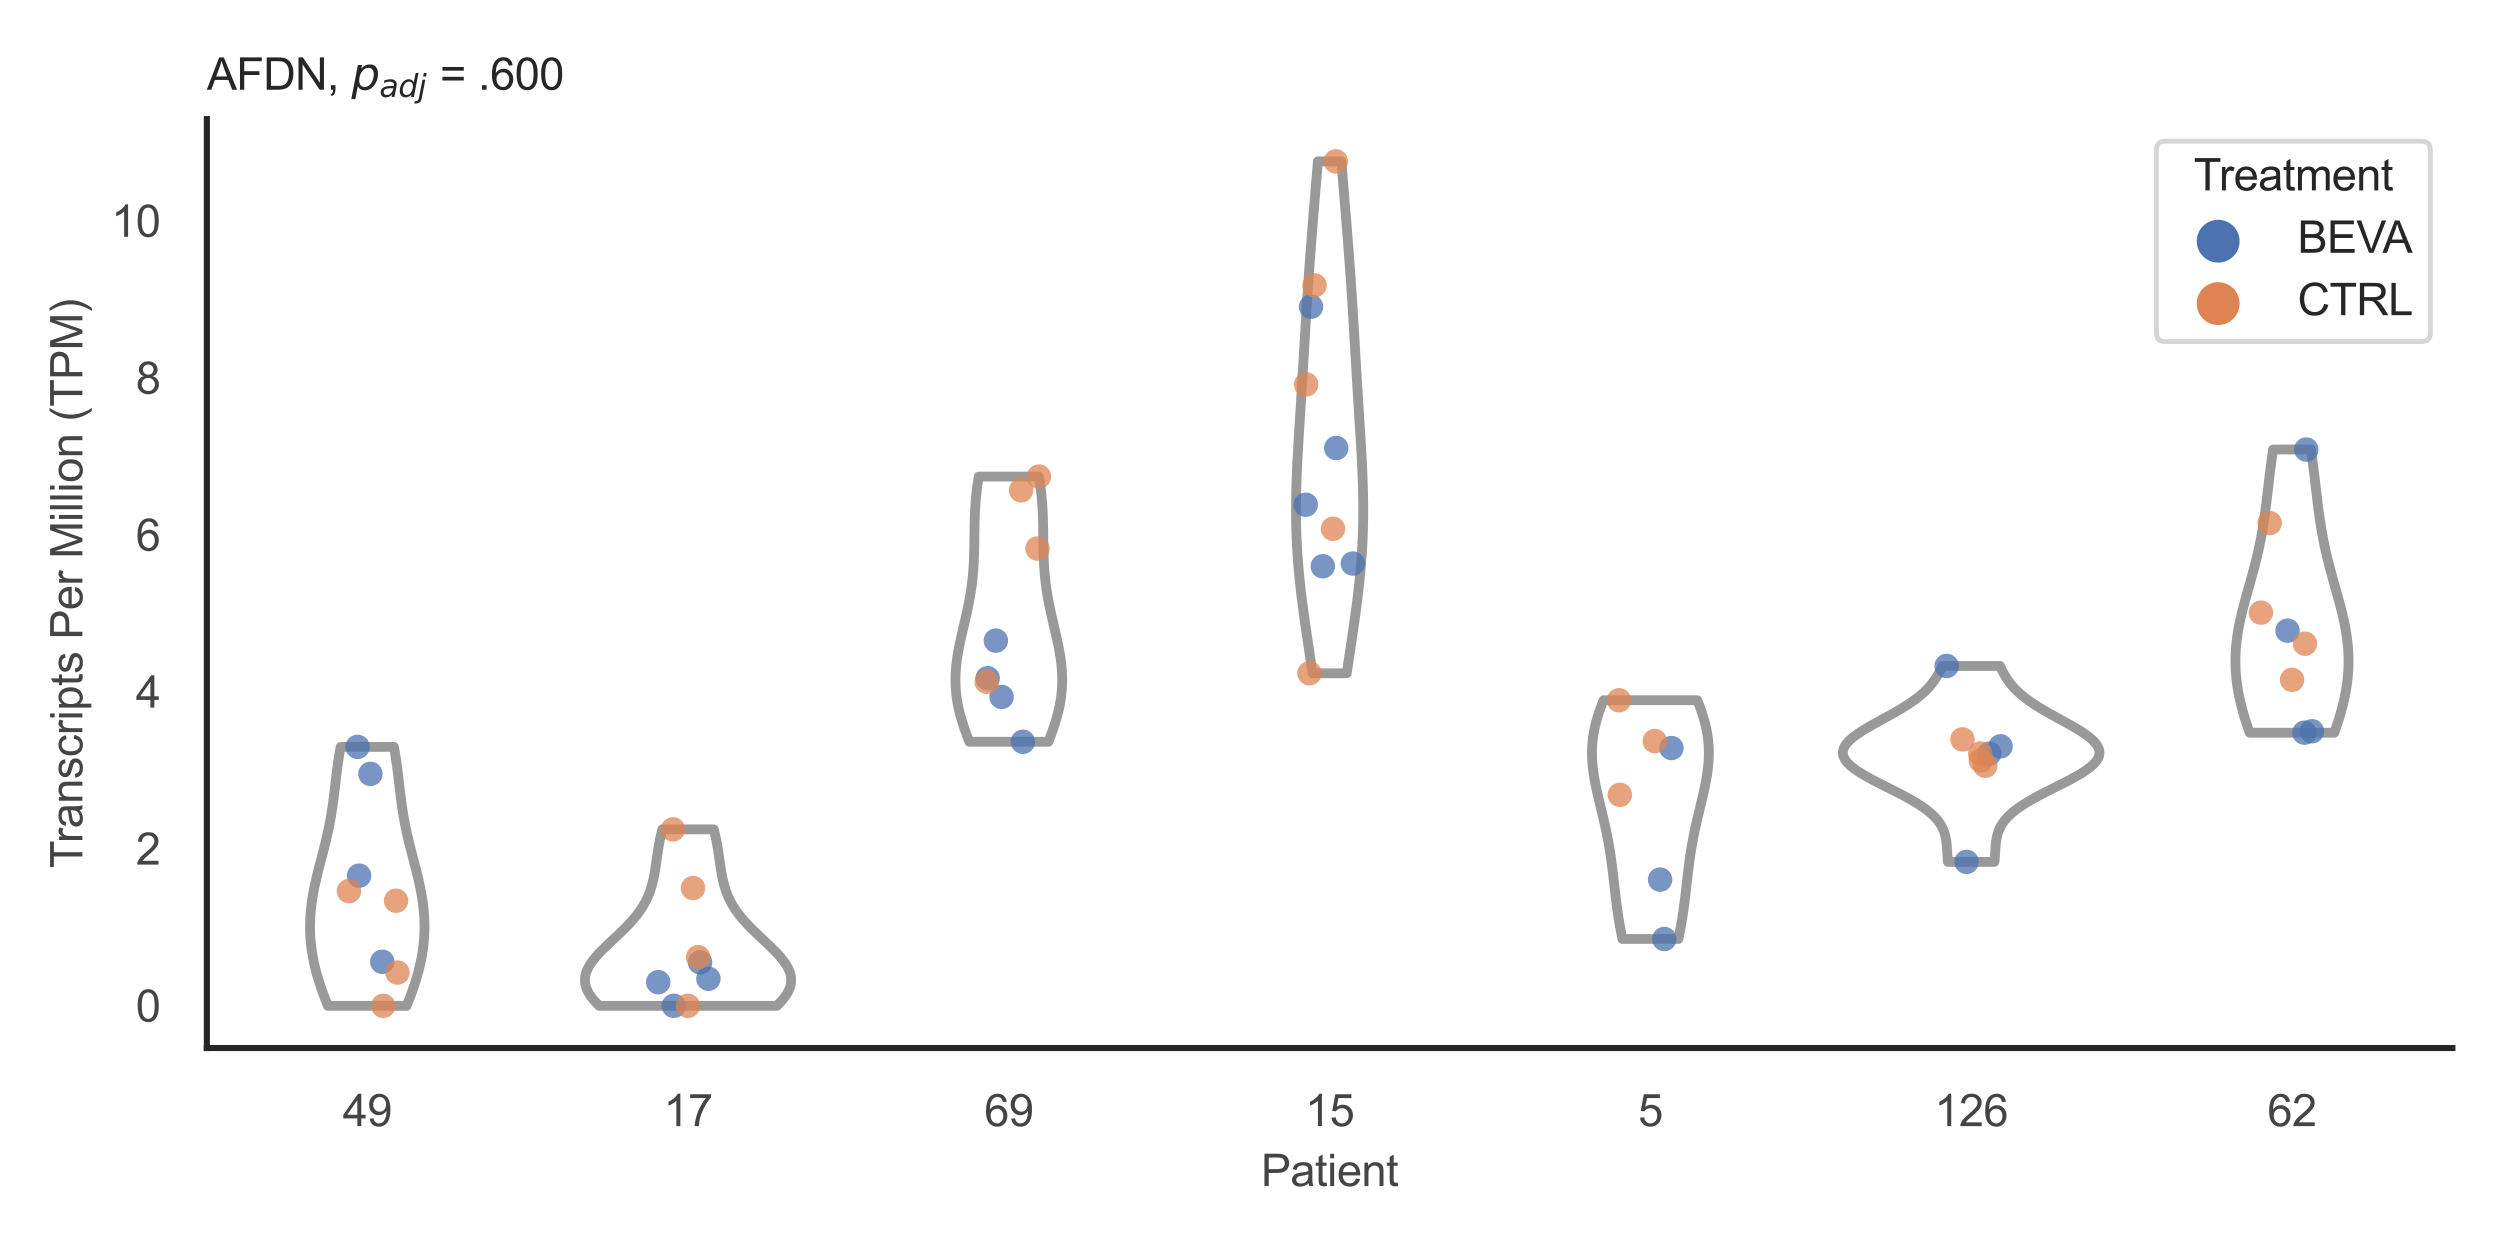 <?xml version="1.0" encoding="utf-8" standalone="no"?>
<!DOCTYPE svg PUBLIC "-//W3C//DTD SVG 1.1//EN"
  "http://www.w3.org/Graphics/SVG/1.1/DTD/svg11.dtd">
<svg xmlns:xlink="http://www.w3.org/1999/xlink" width="510.236pt" height="255.118pt" viewBox="0 0 510.236 255.118" xmlns="http://www.w3.org/2000/svg" version="1.1">
 <defs>
  <style type="text/css">*{stroke-linejoin: round; stroke-linecap: butt}</style>
 </defs>
 <g id="figure_1">
  <g id="patch_1">
   <path d="M 0 255.118 
L 510.236 255.118 
L 510.236 0 
L 0 0 
z
" style="fill: #ffffff"/>
  </g>
  <g id="axes_1">
   <g id="patch_2">
    <path d="M 42.22 213.898 
L 500.516 213.898 
L 500.516 24.32 
L 42.22 24.32 
z
" style="fill: #ffffff"/>
   </g>
   <g id="matplotlib.axis_1">
    <g id="xtick_1">
     <g id="text_1">
      <!-- 49 -->
      <g style="fill: #444444" transform="translate(69.951 229.84)scale(0.09 -0.09)">
       <defs>
        <path id="ArialMT-34" d="M 2069 0 
L 2069 1097 
L 81 1097 
L 81 1613 
L 2172 4581 
L 2631 4581 
L 2631 1613 
L 3250 1613 
L 3250 1097 
L 2631 1097 
L 2631 0 
L 2069 0 
z
M 2069 1613 
L 2069 3678 
L 634 1613 
L 2069 1613 
z
" transform="scale(0.016)"/>
        <path id="ArialMT-39" d="M 350 1059 
L 891 1109 
Q 959 728 1153 556 
Q 1347 384 1650 384 
Q 1909 384 2104 503 
Q 2300 622 2425 820 
Q 2550 1019 2634 1356 
Q 2719 1694 2719 2044 
Q 2719 2081 2716 2156 
Q 2547 1888 2255 1720 
Q 1963 1553 1622 1553 
Q 1053 1553 659 1965 
Q 266 2378 266 3053 
Q 266 3750 677 4175 
Q 1088 4600 1706 4600 
Q 2153 4600 2523 4359 
Q 2894 4119 3086 3673 
Q 3278 3228 3278 2384 
Q 3278 1506 3087 986 
Q 2897 466 2520 194 
Q 2144 -78 1638 -78 
Q 1100 -78 759 220 
Q 419 519 350 1059 
z
M 2653 3081 
Q 2653 3566 2395 3850 
Q 2138 4134 1775 4134 
Q 1400 4134 1122 3828 
Q 844 3522 844 3034 
Q 844 2597 1108 2323 
Q 1372 2050 1759 2050 
Q 2150 2050 2401 2323 
Q 2653 2597 2653 3081 
z
" transform="scale(0.016)"/>
       </defs>
       <use xlink:href="#ArialMT-34"/>
       <use xlink:href="#ArialMT-39" x="55.615"/>
      </g>
     </g>
    </g>
    <g id="xtick_2">
     <g id="text_2">
      <!-- 17 -->
      <g style="fill: #444444" transform="translate(135.421 229.84)scale(0.09 -0.09)">
       <defs>
        <path id="ArialMT-31" d="M 2384 0 
L 1822 0 
L 1822 3584 
Q 1619 3391 1289 3197 
Q 959 3003 697 2906 
L 697 3450 
Q 1169 3672 1522 3987 
Q 1875 4303 2022 4600 
L 2384 4600 
L 2384 0 
z
" transform="scale(0.016)"/>
        <path id="ArialMT-37" d="M 303 3981 
L 303 4522 
L 3269 4522 
L 3269 4084 
Q 2831 3619 2401 2847 
Q 1972 2075 1738 1259 
Q 1569 684 1522 0 
L 944 0 
Q 953 541 1156 1306 
Q 1359 2072 1739 2783 
Q 2119 3494 2547 3981 
L 303 3981 
z
" transform="scale(0.016)"/>
       </defs>
       <use xlink:href="#ArialMT-31"/>
       <use xlink:href="#ArialMT-37" x="55.615"/>
      </g>
     </g>
    </g>
    <g id="xtick_3">
     <g id="text_3">
      <!-- 69 -->
      <g style="fill: #444444" transform="translate(200.892 229.84)scale(0.09 -0.09)">
       <defs>
        <path id="ArialMT-36" d="M 3184 3459 
L 2625 3416 
Q 2550 3747 2413 3897 
Q 2184 4138 1850 4138 
Q 1581 4138 1378 3988 
Q 1113 3794 959 3422 
Q 806 3050 800 2363 
Q 1003 2672 1297 2822 
Q 1591 2972 1913 2972 
Q 2475 2972 2870 2558 
Q 3266 2144 3266 1488 
Q 3266 1056 3080 686 
Q 2894 316 2569 119 
Q 2244 -78 1831 -78 
Q 1128 -78 684 439 
Q 241 956 241 2144 
Q 241 3472 731 4075 
Q 1159 4600 1884 4600 
Q 2425 4600 2770 4297 
Q 3116 3994 3184 3459 
z
M 888 1484 
Q 888 1194 1011 928 
Q 1134 663 1356 523 
Q 1578 384 1822 384 
Q 2178 384 2434 671 
Q 2691 959 2691 1453 
Q 2691 1928 2437 2201 
Q 2184 2475 1800 2475 
Q 1419 2475 1153 2201 
Q 888 1928 888 1484 
z
" transform="scale(0.016)"/>
       </defs>
       <use xlink:href="#ArialMT-36"/>
       <use xlink:href="#ArialMT-39" x="55.615"/>
      </g>
     </g>
    </g>
    <g id="xtick_4">
     <g id="text_4">
      <!-- 15 -->
      <g style="fill: #444444" transform="translate(266.363 229.84)scale(0.09 -0.09)">
       <defs>
        <path id="ArialMT-35" d="M 266 1200 
L 856 1250 
Q 922 819 1161 601 
Q 1400 384 1738 384 
Q 2144 384 2425 690 
Q 2706 997 2706 1503 
Q 2706 1984 2436 2262 
Q 2166 2541 1728 2541 
Q 1456 2541 1237 2417 
Q 1019 2294 894 2097 
L 366 2166 
L 809 4519 
L 3088 4519 
L 3088 3981 
L 1259 3981 
L 1013 2750 
Q 1425 3038 1878 3038 
Q 2478 3038 2890 2622 
Q 3303 2206 3303 1553 
Q 3303 931 2941 478 
Q 2500 -78 1738 -78 
Q 1113 -78 717 272 
Q 322 622 266 1200 
z
" transform="scale(0.016)"/>
       </defs>
       <use xlink:href="#ArialMT-31"/>
       <use xlink:href="#ArialMT-35" x="55.615"/>
      </g>
     </g>
    </g>
    <g id="xtick_5">
     <g id="text_5">
      <!-- 5 -->
      <g style="fill: #444444" transform="translate(334.337 229.84)scale(0.09 -0.09)">
       <use xlink:href="#ArialMT-35"/>
      </g>
     </g>
    </g>
    <g id="xtick_6">
     <g id="text_6">
      <!-- 126 -->
      <g style="fill: #444444" transform="translate(394.803 229.84)scale(0.09 -0.09)">
       <defs>
        <path id="ArialMT-32" d="M 3222 541 
L 3222 0 
L 194 0 
Q 188 203 259 391 
Q 375 700 629 1000 
Q 884 1300 1366 1694 
Q 2113 2306 2375 2664 
Q 2638 3022 2638 3341 
Q 2638 3675 2398 3904 
Q 2159 4134 1775 4134 
Q 1369 4134 1125 3890 
Q 881 3647 878 3216 
L 300 3275 
Q 359 3922 746 4261 
Q 1134 4600 1788 4600 
Q 2447 4600 2831 4234 
Q 3216 3869 3216 3328 
Q 3216 3053 3103 2787 
Q 2991 2522 2730 2228 
Q 2469 1934 1863 1422 
Q 1356 997 1212 845 
Q 1069 694 975 541 
L 3222 541 
z
" transform="scale(0.016)"/>
       </defs>
       <use xlink:href="#ArialMT-31"/>
       <use xlink:href="#ArialMT-32" x="55.615"/>
       <use xlink:href="#ArialMT-36" x="111.23"/>
      </g>
     </g>
    </g>
    <g id="xtick_7">
     <g id="text_7">
      <!-- 62 -->
      <g style="fill: #444444" transform="translate(462.776 229.84)scale(0.09 -0.09)">
       <use xlink:href="#ArialMT-36"/>
       <use xlink:href="#ArialMT-32" x="55.615"/>
      </g>
     </g>
    </g>
    <g id="text_8">
     <!-- Patient -->
     <g style="fill: #444444" transform="translate(257.359 242.071)scale(0.09 -0.09)">
      <defs>
       <path id="ArialMT-50" d="M 494 0 
L 494 4581 
L 2222 4581 
Q 2678 4581 2919 4538 
Q 3256 4481 3484 4323 
Q 3713 4166 3852 3881 
Q 3991 3597 3991 3256 
Q 3991 2672 3619 2267 
Q 3247 1863 2275 1863 
L 1100 1863 
L 1100 0 
L 494 0 
z
M 1100 2403 
L 2284 2403 
Q 2872 2403 3119 2622 
Q 3366 2841 3366 3238 
Q 3366 3525 3220 3729 
Q 3075 3934 2838 4000 
Q 2684 4041 2272 4041 
L 1100 4041 
L 1100 2403 
z
" transform="scale(0.016)"/>
       <path id="ArialMT-61" d="M 2588 409 
Q 2275 144 1986 34 
Q 1697 -75 1366 -75 
Q 819 -75 525 192 
Q 231 459 231 875 
Q 231 1119 342 1320 
Q 453 1522 633 1644 
Q 813 1766 1038 1828 
Q 1203 1872 1538 1913 
Q 2219 1994 2541 2106 
Q 2544 2222 2544 2253 
Q 2544 2597 2384 2738 
Q 2169 2928 1744 2928 
Q 1347 2928 1158 2789 
Q 969 2650 878 2297 
L 328 2372 
Q 403 2725 575 2942 
Q 747 3159 1072 3276 
Q 1397 3394 1825 3394 
Q 2250 3394 2515 3294 
Q 2781 3194 2906 3042 
Q 3031 2891 3081 2659 
Q 3109 2516 3109 2141 
L 3109 1391 
Q 3109 606 3145 398 
Q 3181 191 3288 0 
L 2700 0 
Q 2613 175 2588 409 
z
M 2541 1666 
Q 2234 1541 1622 1453 
Q 1275 1403 1131 1340 
Q 988 1278 909 1158 
Q 831 1038 831 891 
Q 831 666 1001 516 
Q 1172 366 1500 366 
Q 1825 366 2078 508 
Q 2331 650 2450 897 
Q 2541 1088 2541 1459 
L 2541 1666 
z
" transform="scale(0.016)"/>
       <path id="ArialMT-74" d="M 1650 503 
L 1731 6 
Q 1494 -44 1306 -44 
Q 1000 -44 831 53 
Q 663 150 594 308 
Q 525 466 525 972 
L 525 2881 
L 113 2881 
L 113 3319 
L 525 3319 
L 525 4141 
L 1084 4478 
L 1084 3319 
L 1650 3319 
L 1650 2881 
L 1084 2881 
L 1084 941 
Q 1084 700 1114 631 
Q 1144 563 1211 522 
Q 1278 481 1403 481 
Q 1497 481 1650 503 
z
" transform="scale(0.016)"/>
       <path id="ArialMT-69" d="M 425 3934 
L 425 4581 
L 988 4581 
L 988 3934 
L 425 3934 
z
M 425 0 
L 425 3319 
L 988 3319 
L 988 0 
L 425 0 
z
" transform="scale(0.016)"/>
       <path id="ArialMT-65" d="M 2694 1069 
L 3275 997 
Q 3138 488 2766 206 
Q 2394 -75 1816 -75 
Q 1088 -75 661 373 
Q 234 822 234 1631 
Q 234 2469 665 2931 
Q 1097 3394 1784 3394 
Q 2450 3394 2872 2941 
Q 3294 2488 3294 1666 
Q 3294 1616 3291 1516 
L 816 1516 
Q 847 969 1125 678 
Q 1403 388 1819 388 
Q 2128 388 2347 550 
Q 2566 713 2694 1069 
z
M 847 1978 
L 2700 1978 
Q 2663 2397 2488 2606 
Q 2219 2931 1791 2931 
Q 1403 2931 1139 2672 
Q 875 2413 847 1978 
z
" transform="scale(0.016)"/>
       <path id="ArialMT-6e" d="M 422 0 
L 422 3319 
L 928 3319 
L 928 2847 
Q 1294 3394 1984 3394 
Q 2284 3394 2536 3286 
Q 2788 3178 2913 3003 
Q 3038 2828 3088 2588 
Q 3119 2431 3119 2041 
L 3119 0 
L 2556 0 
L 2556 2019 
Q 2556 2363 2490 2533 
Q 2425 2703 2258 2804 
Q 2091 2906 1866 2906 
Q 1506 2906 1245 2678 
Q 984 2450 984 1813 
L 984 0 
L 422 0 
z
" transform="scale(0.016)"/>
      </defs>
      <use xlink:href="#ArialMT-50"/>
      <use xlink:href="#ArialMT-61" x="66.699"/>
      <use xlink:href="#ArialMT-74" x="122.314"/>
      <use xlink:href="#ArialMT-69" x="150.098"/>
      <use xlink:href="#ArialMT-65" x="172.314"/>
      <use xlink:href="#ArialMT-6e" x="227.93"/>
      <use xlink:href="#ArialMT-74" x="283.545"/>
     </g>
    </g>
   </g>
   <g id="matplotlib.axis_2">
    <g id="ytick_1">
     <g id="text_9">
      <!-- 0 -->
      <g style="fill: #444444" transform="translate(27.715 208.502)scale(0.09 -0.09)">
       <defs>
        <path id="ArialMT-30" d="M 266 2259 
Q 266 3072 433 3567 
Q 600 4063 929 4331 
Q 1259 4600 1759 4600 
Q 2128 4600 2406 4451 
Q 2684 4303 2865 4023 
Q 3047 3744 3150 3342 
Q 3253 2941 3253 2259 
Q 3253 1453 3087 958 
Q 2922 463 2592 192 
Q 2263 -78 1759 -78 
Q 1097 -78 719 397 
Q 266 969 266 2259 
z
M 844 2259 
Q 844 1131 1108 757 
Q 1372 384 1759 384 
Q 2147 384 2411 759 
Q 2675 1134 2675 2259 
Q 2675 3391 2411 3762 
Q 2147 4134 1753 4134 
Q 1366 4134 1134 3806 
Q 844 3388 844 2259 
z
" transform="scale(0.016)"/>
       </defs>
       <use xlink:href="#ArialMT-30"/>
      </g>
     </g>
    </g>
    <g id="ytick_2">
     <g id="text_10">
      <!-- 2 -->
      <g style="fill: #444444" transform="translate(27.715 176.467)scale(0.09 -0.09)">
       <use xlink:href="#ArialMT-32"/>
      </g>
     </g>
    </g>
    <g id="ytick_3">
     <g id="text_11">
      <!-- 4 -->
      <g style="fill: #444444" transform="translate(27.715 144.431)scale(0.09 -0.09)">
       <use xlink:href="#ArialMT-34"/>
      </g>
     </g>
    </g>
    <g id="ytick_4">
     <g id="text_12">
      <!-- 6 -->
      <g style="fill: #444444" transform="translate(27.715 112.396)scale(0.09 -0.09)">
       <use xlink:href="#ArialMT-36"/>
      </g>
     </g>
    </g>
    <g id="ytick_5">
     <g id="text_13">
      <!-- 8 -->
      <g style="fill: #444444" transform="translate(27.715 80.36)scale(0.09 -0.09)">
       <defs>
        <path id="ArialMT-38" d="M 1131 2484 
Q 781 2613 612 2850 
Q 444 3088 444 3419 
Q 444 3919 803 4259 
Q 1163 4600 1759 4600 
Q 2359 4600 2725 4251 
Q 3091 3903 3091 3403 
Q 3091 3084 2923 2848 
Q 2756 2613 2416 2484 
Q 2838 2347 3058 2040 
Q 3278 1734 3278 1309 
Q 3278 722 2862 322 
Q 2447 -78 1769 -78 
Q 1091 -78 675 323 
Q 259 725 259 1325 
Q 259 1772 486 2073 
Q 713 2375 1131 2484 
z
M 1019 3438 
Q 1019 3113 1228 2906 
Q 1438 2700 1772 2700 
Q 2097 2700 2305 2904 
Q 2513 3109 2513 3406 
Q 2513 3716 2298 3927 
Q 2084 4138 1766 4138 
Q 1444 4138 1231 3931 
Q 1019 3725 1019 3438 
z
M 838 1322 
Q 838 1081 952 856 
Q 1066 631 1291 507 
Q 1516 384 1775 384 
Q 2178 384 2440 643 
Q 2703 903 2703 1303 
Q 2703 1709 2433 1975 
Q 2163 2241 1756 2241 
Q 1359 2241 1098 1978 
Q 838 1716 838 1322 
z
" transform="scale(0.016)"/>
       </defs>
       <use xlink:href="#ArialMT-38"/>
      </g>
     </g>
    </g>
    <g id="ytick_6">
     <g id="text_14">
      <!-- 10 -->
      <g style="fill: #444444" transform="translate(22.71 48.325)scale(0.09 -0.09)">
       <use xlink:href="#ArialMT-31"/>
       <use xlink:href="#ArialMT-30" x="55.615"/>
      </g>
     </g>
    </g>
    <g id="text_15">
     <!-- Transcripts Per Million (TPM) -->
     <g style="fill: #444444" transform="translate(16.816 177.194)rotate(-90)scale(0.09 -0.09)">
      <defs>
       <path id="ArialMT-54" d="M 1659 0 
L 1659 4041 
L 150 4041 
L 150 4581 
L 3781 4581 
L 3781 4041 
L 2266 4041 
L 2266 0 
L 1659 0 
z
" transform="scale(0.016)"/>
       <path id="ArialMT-72" d="M 416 0 
L 416 3319 
L 922 3319 
L 922 2816 
Q 1116 3169 1280 3281 
Q 1444 3394 1641 3394 
Q 1925 3394 2219 3213 
L 2025 2691 
Q 1819 2813 1613 2813 
Q 1428 2813 1281 2702 
Q 1134 2591 1072 2394 
Q 978 2094 978 1738 
L 978 0 
L 416 0 
z
" transform="scale(0.016)"/>
       <path id="ArialMT-73" d="M 197 991 
L 753 1078 
Q 800 744 1014 566 
Q 1228 388 1613 388 
Q 2000 388 2187 545 
Q 2375 703 2375 916 
Q 2375 1106 2209 1216 
Q 2094 1291 1634 1406 
Q 1016 1563 777 1677 
Q 538 1791 414 1992 
Q 291 2194 291 2438 
Q 291 2659 392 2848 
Q 494 3038 669 3163 
Q 800 3259 1026 3326 
Q 1253 3394 1513 3394 
Q 1903 3394 2198 3281 
Q 2494 3169 2634 2976 
Q 2775 2784 2828 2463 
L 2278 2388 
Q 2241 2644 2061 2787 
Q 1881 2931 1553 2931 
Q 1166 2931 1000 2803 
Q 834 2675 834 2503 
Q 834 2394 903 2306 
Q 972 2216 1119 2156 
Q 1203 2125 1616 2013 
Q 2213 1853 2448 1751 
Q 2684 1650 2818 1456 
Q 2953 1263 2953 975 
Q 2953 694 2789 445 
Q 2625 197 2315 61 
Q 2006 -75 1616 -75 
Q 969 -75 630 194 
Q 291 463 197 991 
z
" transform="scale(0.016)"/>
       <path id="ArialMT-63" d="M 2588 1216 
L 3141 1144 
Q 3050 572 2676 248 
Q 2303 -75 1759 -75 
Q 1078 -75 664 370 
Q 250 816 250 1647 
Q 250 2184 428 2587 
Q 606 2991 970 3192 
Q 1334 3394 1763 3394 
Q 2303 3394 2647 3120 
Q 2991 2847 3088 2344 
L 2541 2259 
Q 2463 2594 2264 2762 
Q 2066 2931 1784 2931 
Q 1359 2931 1093 2626 
Q 828 2322 828 1663 
Q 828 994 1084 691 
Q 1341 388 1753 388 
Q 2084 388 2306 591 
Q 2528 794 2588 1216 
z
" transform="scale(0.016)"/>
       <path id="ArialMT-70" d="M 422 -1272 
L 422 3319 
L 934 3319 
L 934 2888 
Q 1116 3141 1344 3267 
Q 1572 3394 1897 3394 
Q 2322 3394 2647 3175 
Q 2972 2956 3137 2557 
Q 3303 2159 3303 1684 
Q 3303 1175 3120 767 
Q 2938 359 2589 142 
Q 2241 -75 1856 -75 
Q 1575 -75 1351 44 
Q 1128 163 984 344 
L 984 -1272 
L 422 -1272 
z
M 931 1641 
Q 931 1000 1190 694 
Q 1450 388 1819 388 
Q 2194 388 2461 705 
Q 2728 1022 2728 1688 
Q 2728 2322 2467 2637 
Q 2206 2953 1844 2953 
Q 1484 2953 1207 2617 
Q 931 2281 931 1641 
z
" transform="scale(0.016)"/>
       <path id="ArialMT-20" transform="scale(0.016)"/>
       <path id="ArialMT-4d" d="M 475 0 
L 475 4581 
L 1388 4581 
L 2472 1338 
Q 2622 884 2691 659 
Q 2769 909 2934 1394 
L 4031 4581 
L 4847 4581 
L 4847 0 
L 4263 0 
L 4263 3834 
L 2931 0 
L 2384 0 
L 1059 3900 
L 1059 0 
L 475 0 
z
" transform="scale(0.016)"/>
       <path id="ArialMT-6c" d="M 409 0 
L 409 4581 
L 972 4581 
L 972 0 
L 409 0 
z
" transform="scale(0.016)"/>
       <path id="ArialMT-6f" d="M 213 1659 
Q 213 2581 725 3025 
Q 1153 3394 1769 3394 
Q 2453 3394 2887 2945 
Q 3322 2497 3322 1706 
Q 3322 1066 3130 698 
Q 2938 331 2570 128 
Q 2203 -75 1769 -75 
Q 1072 -75 642 372 
Q 213 819 213 1659 
z
M 791 1659 
Q 791 1022 1069 705 
Q 1347 388 1769 388 
Q 2188 388 2466 706 
Q 2744 1025 2744 1678 
Q 2744 2294 2464 2611 
Q 2184 2928 1769 2928 
Q 1347 2928 1069 2612 
Q 791 2297 791 1659 
z
" transform="scale(0.016)"/>
       <path id="ArialMT-28" d="M 1497 -1347 
Q 1031 -759 709 28 
Q 388 816 388 1659 
Q 388 2403 628 3084 
Q 909 3875 1497 4659 
L 1900 4659 
Q 1522 4009 1400 3731 
Q 1209 3300 1100 2831 
Q 966 2247 966 1656 
Q 966 153 1900 -1347 
L 1497 -1347 
z
" transform="scale(0.016)"/>
       <path id="ArialMT-29" d="M 791 -1347 
L 388 -1347 
Q 1322 153 1322 1656 
Q 1322 2244 1188 2822 
Q 1081 3291 891 3722 
Q 769 4003 388 4659 
L 791 4659 
Q 1378 3875 1659 3084 
Q 1900 2403 1900 1659 
Q 1900 816 1576 28 
Q 1253 -759 791 -1347 
z
" transform="scale(0.016)"/>
      </defs>
      <use xlink:href="#ArialMT-54"/>
      <use xlink:href="#ArialMT-72" x="57.334"/>
      <use xlink:href="#ArialMT-61" x="90.635"/>
      <use xlink:href="#ArialMT-6e" x="146.25"/>
      <use xlink:href="#ArialMT-73" x="201.865"/>
      <use xlink:href="#ArialMT-63" x="251.865"/>
      <use xlink:href="#ArialMT-72" x="301.865"/>
      <use xlink:href="#ArialMT-69" x="335.166"/>
      <use xlink:href="#ArialMT-70" x="357.383"/>
      <use xlink:href="#ArialMT-74" x="412.998"/>
      <use xlink:href="#ArialMT-73" x="440.781"/>
      <use xlink:href="#ArialMT-20" x="490.781"/>
      <use xlink:href="#ArialMT-50" x="518.564"/>
      <use xlink:href="#ArialMT-65" x="585.264"/>
      <use xlink:href="#ArialMT-72" x="640.879"/>
      <use xlink:href="#ArialMT-20" x="674.18"/>
      <use xlink:href="#ArialMT-4d" x="701.963"/>
      <use xlink:href="#ArialMT-69" x="785.264"/>
      <use xlink:href="#ArialMT-6c" x="807.48"/>
      <use xlink:href="#ArialMT-6c" x="829.697"/>
      <use xlink:href="#ArialMT-69" x="851.914"/>
      <use xlink:href="#ArialMT-6f" x="874.131"/>
      <use xlink:href="#ArialMT-6e" x="929.746"/>
      <use xlink:href="#ArialMT-20" x="985.361"/>
      <use xlink:href="#ArialMT-28" x="1013.145"/>
      <use xlink:href="#ArialMT-54" x="1046.445"/>
      <use xlink:href="#ArialMT-50" x="1107.529"/>
      <use xlink:href="#ArialMT-4d" x="1174.229"/>
      <use xlink:href="#ArialMT-29" x="1257.529"/>
     </g>
    </g>
   </g>
   <g id="PolyCollection_1">
    <defs>
     <path id="m69559d5353" d="M 82.994 -49.837 
L 66.917 -49.837 
L 66.703 -50.371 
L 66.493 -50.905 
L 66.287 -51.439 
L 66.085 -51.972 
L 65.888 -52.506 
L 65.697 -53.04 
L 65.512 -53.574 
L 65.332 -54.108 
L 65.159 -54.642 
L 64.992 -55.175 
L 64.832 -55.709 
L 64.679 -56.243 
L 64.533 -56.777 
L 64.395 -57.311 
L 64.264 -57.845 
L 64.141 -58.378 
L 64.025 -58.912 
L 63.918 -59.446 
L 63.818 -59.98 
L 63.727 -60.514 
L 63.644 -61.047 
L 63.57 -61.581 
L 63.504 -62.115 
L 63.446 -62.649 
L 63.397 -63.183 
L 63.356 -63.717 
L 63.324 -64.25 
L 63.3 -64.784 
L 63.285 -65.318 
L 63.278 -65.852 
L 63.28 -66.386 
L 63.29 -66.919 
L 63.308 -67.453 
L 63.335 -67.987 
L 63.37 -68.521 
L 63.413 -69.055 
L 63.463 -69.589 
L 63.522 -70.122 
L 63.588 -70.656 
L 63.661 -71.19 
L 63.742 -71.724 
L 63.829 -72.258 
L 63.922 -72.792 
L 64.022 -73.325 
L 64.128 -73.859 
L 64.239 -74.393 
L 64.355 -74.927 
L 64.475 -75.461 
L 64.6 -75.994 
L 64.728 -76.528 
L 64.86 -77.062 
L 64.994 -77.596 
L 65.13 -78.13 
L 65.268 -78.664 
L 65.407 -79.197 
L 65.546 -79.731 
L 65.686 -80.265 
L 65.825 -80.799 
L 65.963 -81.333 
L 66.1 -81.866 
L 66.235 -82.4 
L 66.368 -82.934 
L 66.498 -83.468 
L 66.625 -84.002 
L 66.748 -84.536 
L 66.868 -85.069 
L 66.985 -85.603 
L 67.097 -86.137 
L 67.205 -86.671 
L 67.309 -87.205 
L 67.409 -87.738 
L 67.504 -88.272 
L 67.596 -88.806 
L 67.683 -89.34 
L 67.767 -89.874 
L 67.847 -90.408 
L 67.923 -90.941 
L 67.997 -91.475 
L 68.068 -92.009 
L 68.136 -92.543 
L 68.202 -93.077 
L 68.267 -93.611 
L 68.331 -94.144 
L 68.394 -94.678 
L 68.456 -95.212 
L 68.519 -95.746 
L 68.582 -96.28 
L 68.646 -96.813 
L 68.712 -97.347 
L 68.779 -97.881 
L 68.849 -98.415 
L 68.921 -98.949 
L 68.995 -99.483 
L 69.073 -100.016 
L 69.154 -100.55 
L 69.239 -101.084 
L 69.327 -101.618 
L 69.419 -102.152 
L 69.515 -102.685 
L 80.396 -102.685 
L 80.396 -102.685 
L 80.492 -102.152 
L 80.584 -101.618 
L 80.672 -101.084 
L 80.757 -100.55 
L 80.838 -100.016 
L 80.916 -99.483 
L 80.99 -98.949 
L 81.062 -98.415 
L 81.132 -97.881 
L 81.199 -97.347 
L 81.265 -96.813 
L 81.329 -96.28 
L 81.392 -95.746 
L 81.455 -95.212 
L 81.517 -94.678 
L 81.58 -94.144 
L 81.644 -93.611 
L 81.709 -93.077 
L 81.775 -92.543 
L 81.843 -92.009 
L 81.914 -91.475 
L 81.988 -90.941 
L 82.064 -90.408 
L 82.144 -89.874 
L 82.228 -89.34 
L 82.315 -88.806 
L 82.407 -88.272 
L 82.502 -87.738 
L 82.602 -87.205 
L 82.706 -86.671 
L 82.814 -86.137 
L 82.926 -85.603 
L 83.043 -85.069 
L 83.163 -84.536 
L 83.286 -84.002 
L 83.413 -83.468 
L 83.543 -82.934 
L 83.676 -82.4 
L 83.811 -81.866 
L 83.948 -81.333 
L 84.086 -80.799 
L 84.225 -80.265 
L 84.365 -79.731 
L 84.504 -79.197 
L 84.643 -78.664 
L 84.781 -78.13 
L 84.917 -77.596 
L 85.051 -77.062 
L 85.183 -76.528 
L 85.311 -75.994 
L 85.436 -75.461 
L 85.556 -74.927 
L 85.672 -74.393 
L 85.783 -73.859 
L 85.889 -73.325 
L 85.989 -72.792 
L 86.082 -72.258 
L 86.169 -71.724 
L 86.25 -71.19 
L 86.323 -70.656 
L 86.389 -70.122 
L 86.447 -69.589 
L 86.498 -69.055 
L 86.541 -68.521 
L 86.576 -67.987 
L 86.603 -67.453 
L 86.621 -66.919 
L 86.631 -66.386 
L 86.633 -65.852 
L 86.626 -65.318 
L 86.611 -64.784 
L 86.587 -64.25 
L 86.555 -63.717 
L 86.514 -63.183 
L 86.465 -62.649 
L 86.407 -62.115 
L 86.341 -61.581 
L 86.266 -61.047 
L 86.184 -60.514 
L 86.092 -59.98 
L 85.993 -59.446 
L 85.886 -58.912 
L 85.77 -58.378 
L 85.647 -57.845 
L 85.516 -57.311 
L 85.378 -56.777 
L 85.232 -56.243 
L 85.079 -55.709 
L 84.919 -55.175 
L 84.752 -54.642 
L 84.579 -54.108 
L 84.399 -53.574 
L 84.214 -53.04 
L 84.022 -52.506 
L 83.826 -51.972 
L 83.624 -51.439 
L 83.418 -50.905 
L 83.208 -50.371 
L 82.994 -49.837 
z
" style="stroke: #999999; stroke-width: 2"/>
    </defs>
    <g clip-path="url(#pa3fdcea892)">
     <use xlink:href="#m69559d5353" x="0" y="255.118" style="fill: #ffffff; stroke: #999999; stroke-width: 2"/>
    </g>
   </g>
   <g id="PolyCollection_2">
    <defs>
     <path id="m670a65047e" d="M 158.55 -49.837 
L 122.303 -49.837 
L 121.933 -50.201 
L 121.584 -50.565 
L 121.257 -50.928 
L 120.953 -51.292 
L 120.674 -51.656 
L 120.42 -52.02 
L 120.192 -52.383 
L 119.991 -52.747 
L 119.818 -53.111 
L 119.674 -53.475 
L 119.558 -53.839 
L 119.472 -54.202 
L 119.415 -54.566 
L 119.387 -54.93 
L 119.389 -55.294 
L 119.419 -55.657 
L 119.478 -56.021 
L 119.566 -56.385 
L 119.68 -56.749 
L 119.821 -57.112 
L 119.988 -57.476 
L 120.18 -57.84 
L 120.395 -58.204 
L 120.633 -58.567 
L 120.891 -58.931 
L 121.169 -59.295 
L 121.466 -59.659 
L 121.778 -60.022 
L 122.106 -60.386 
L 122.447 -60.75 
L 122.8 -61.114 
L 123.163 -61.477 
L 123.534 -61.841 
L 123.911 -62.205 
L 124.294 -62.569 
L 124.68 -62.932 
L 125.068 -63.296 
L 125.457 -63.66 
L 125.844 -64.024 
L 126.229 -64.387 
L 126.61 -64.751 
L 126.986 -65.115 
L 127.355 -65.479 
L 127.717 -65.842 
L 128.071 -66.206 
L 128.416 -66.57 
L 128.751 -66.934 
L 129.075 -67.298 
L 129.389 -67.661 
L 129.69 -68.025 
L 129.979 -68.389 
L 130.256 -68.753 
L 130.521 -69.116 
L 130.773 -69.48 
L 131.012 -69.844 
L 131.239 -70.208 
L 131.454 -70.571 
L 131.656 -70.935 
L 131.846 -71.299 
L 132.024 -71.663 
L 132.192 -72.026 
L 132.348 -72.39 
L 132.494 -72.754 
L 132.63 -73.118 
L 132.757 -73.481 
L 132.874 -73.845 
L 132.984 -74.209 
L 133.086 -74.573 
L 133.18 -74.936 
L 133.268 -75.3 
L 133.35 -75.664 
L 133.427 -76.028 
L 133.498 -76.391 
L 133.566 -76.755 
L 133.629 -77.119 
L 133.69 -77.483 
L 133.748 -77.846 
L 133.803 -78.21 
L 133.857 -78.574 
L 133.91 -78.938 
L 133.962 -79.302 
L 134.014 -79.665 
L 134.066 -80.029 
L 134.119 -80.393 
L 134.172 -80.757 
L 134.227 -81.12 
L 134.283 -81.484 
L 134.342 -81.848 
L 134.402 -82.212 
L 134.465 -82.575 
L 134.53 -82.939 
L 134.599 -83.303 
L 134.67 -83.667 
L 134.745 -84.03 
L 134.823 -84.394 
L 134.904 -84.758 
L 134.989 -85.122 
L 135.077 -85.485 
L 135.169 -85.849 
L 145.683 -85.849 
L 145.683 -85.849 
L 145.775 -85.485 
L 145.864 -85.122 
L 145.949 -84.758 
L 146.03 -84.394 
L 146.108 -84.03 
L 146.183 -83.667 
L 146.254 -83.303 
L 146.322 -82.939 
L 146.388 -82.575 
L 146.451 -82.212 
L 146.511 -81.848 
L 146.569 -81.484 
L 146.626 -81.12 
L 146.68 -80.757 
L 146.734 -80.393 
L 146.786 -80.029 
L 146.838 -79.665 
L 146.89 -79.302 
L 146.942 -78.938 
L 146.995 -78.574 
L 147.049 -78.21 
L 147.105 -77.846 
L 147.163 -77.483 
L 147.223 -77.119 
L 147.287 -76.755 
L 147.354 -76.391 
L 147.426 -76.028 
L 147.503 -75.664 
L 147.585 -75.3 
L 147.672 -74.936 
L 147.767 -74.573 
L 147.869 -74.209 
L 147.978 -73.845 
L 148.096 -73.481 
L 148.223 -73.118 
L 148.359 -72.754 
L 148.505 -72.39 
L 148.661 -72.026 
L 148.828 -71.663 
L 149.007 -71.299 
L 149.197 -70.935 
L 149.399 -70.571 
L 149.613 -70.208 
L 149.84 -69.844 
L 150.08 -69.48 
L 150.332 -69.116 
L 150.596 -68.753 
L 150.873 -68.389 
L 151.163 -68.025 
L 151.464 -67.661 
L 151.777 -67.298 
L 152.102 -66.934 
L 152.436 -66.57 
L 152.781 -66.206 
L 153.135 -65.842 
L 153.497 -65.479 
L 153.867 -65.115 
L 154.243 -64.751 
L 154.624 -64.387 
L 155.009 -64.024 
L 155.396 -63.66 
L 155.784 -63.296 
L 156.172 -62.932 
L 156.559 -62.569 
L 156.941 -62.205 
L 157.319 -61.841 
L 157.69 -61.477 
L 158.053 -61.114 
L 158.406 -60.75 
L 158.747 -60.386 
L 159.074 -60.022 
L 159.387 -59.659 
L 159.683 -59.295 
L 159.961 -58.931 
L 160.22 -58.567 
L 160.457 -58.204 
L 160.673 -57.84 
L 160.864 -57.476 
L 161.031 -57.112 
L 161.172 -56.749 
L 161.287 -56.385 
L 161.374 -56.021 
L 161.433 -55.657 
L 161.464 -55.294 
L 161.466 -54.93 
L 161.438 -54.566 
L 161.381 -54.202 
L 161.294 -53.839 
L 161.179 -53.475 
L 161.034 -53.111 
L 160.861 -52.747 
L 160.661 -52.383 
L 160.433 -52.02 
L 160.179 -51.656 
L 159.899 -51.292 
L 159.595 -50.928 
L 159.268 -50.565 
L 158.92 -50.201 
L 158.55 -49.837 
z
" style="stroke: #999999; stroke-width: 2"/>
    </defs>
    <g clip-path="url(#pa3fdcea892)">
     <use xlink:href="#m670a65047e" x="0" y="255.118" style="fill: #ffffff; stroke: #999999; stroke-width: 2"/>
    </g>
   </g>
   <g id="PolyCollection_3">
    <defs>
     <path id="m3148816bfe" d="M 213.962 -103.726 
L 197.833 -103.726 
L 197.619 -104.273 
L 197.41 -104.819 
L 197.207 -105.366 
L 197.009 -105.913 
L 196.818 -106.46 
L 196.635 -107.006 
L 196.458 -107.553 
L 196.29 -108.1 
L 196.131 -108.646 
L 195.981 -109.193 
L 195.84 -109.74 
L 195.71 -110.286 
L 195.59 -110.833 
L 195.48 -111.38 
L 195.382 -111.927 
L 195.294 -112.473 
L 195.218 -113.02 
L 195.154 -113.567 
L 195.101 -114.113 
L 195.06 -114.66 
L 195.031 -115.207 
L 195.013 -115.753 
L 195.006 -116.3 
L 195.011 -116.847 
L 195.027 -117.393 
L 195.053 -117.94 
L 195.09 -118.487 
L 195.137 -119.034 
L 195.193 -119.58 
L 195.259 -120.127 
L 195.333 -120.674 
L 195.415 -121.22 
L 195.504 -121.767 
L 195.6 -122.314 
L 195.703 -122.86 
L 195.811 -123.407 
L 195.924 -123.954 
L 196.041 -124.5 
L 196.162 -125.047 
L 196.285 -125.594 
L 196.41 -126.141 
L 196.537 -126.687 
L 196.665 -127.234 
L 196.793 -127.781 
L 196.92 -128.327 
L 197.046 -128.874 
L 197.171 -129.421 
L 197.293 -129.967 
L 197.412 -130.514 
L 197.528 -131.061 
L 197.64 -131.607 
L 197.749 -132.154 
L 197.852 -132.701 
L 197.951 -133.248 
L 198.044 -133.794 
L 198.133 -134.341 
L 198.215 -134.888 
L 198.293 -135.434 
L 198.364 -135.981 
L 198.43 -136.528 
L 198.49 -137.074 
L 198.545 -137.621 
L 198.594 -138.168 
L 198.638 -138.714 
L 198.677 -139.261 
L 198.711 -139.808 
L 198.741 -140.355 
L 198.766 -140.901 
L 198.787 -141.448 
L 198.805 -141.995 
L 198.82 -142.541 
L 198.833 -143.088 
L 198.843 -143.635 
L 198.851 -144.181 
L 198.858 -144.728 
L 198.865 -145.275 
L 198.871 -145.821 
L 198.877 -146.368 
L 198.884 -146.915 
L 198.893 -147.462 
L 198.903 -148.008 
L 198.915 -148.555 
L 198.929 -149.102 
L 198.947 -149.648 
L 198.967 -150.195 
L 198.992 -150.742 
L 199.021 -151.288 
L 199.054 -151.835 
L 199.091 -152.382 
L 199.134 -152.928 
L 199.181 -153.475 
L 199.234 -154.022 
L 199.293 -154.569 
L 199.356 -155.115 
L 199.426 -155.662 
L 199.501 -156.209 
L 199.582 -156.755 
L 199.668 -157.302 
L 199.76 -157.849 
L 212.035 -157.849 
L 212.035 -157.849 
L 212.127 -157.302 
L 212.213 -156.755 
L 212.294 -156.209 
L 212.369 -155.662 
L 212.438 -155.115 
L 212.502 -154.569 
L 212.56 -154.022 
L 212.613 -153.475 
L 212.661 -152.928 
L 212.703 -152.382 
L 212.741 -151.835 
L 212.774 -151.288 
L 212.802 -150.742 
L 212.827 -150.195 
L 212.848 -149.648 
L 212.865 -149.102 
L 212.88 -148.555 
L 212.892 -148.008 
L 212.902 -147.462 
L 212.91 -146.915 
L 212.917 -146.368 
L 212.924 -145.821 
L 212.93 -145.275 
L 212.936 -144.728 
L 212.943 -144.181 
L 212.952 -143.635 
L 212.962 -143.088 
L 212.974 -142.541 
L 212.989 -141.995 
L 213.007 -141.448 
L 213.029 -140.901 
L 213.054 -140.355 
L 213.083 -139.808 
L 213.117 -139.261 
L 213.156 -138.714 
L 213.2 -138.168 
L 213.249 -137.621 
L 213.304 -137.074 
L 213.364 -136.528 
L 213.43 -135.981 
L 213.502 -135.434 
L 213.579 -134.888 
L 213.662 -134.341 
L 213.75 -133.794 
L 213.844 -133.248 
L 213.942 -132.701 
L 214.046 -132.154 
L 214.154 -131.607 
L 214.266 -131.061 
L 214.382 -130.514 
L 214.501 -129.967 
L 214.624 -129.421 
L 214.748 -128.874 
L 214.874 -128.327 
L 215.001 -127.781 
L 215.129 -127.234 
L 215.257 -126.687 
L 215.384 -126.141 
L 215.51 -125.594 
L 215.633 -125.047 
L 215.754 -124.5 
L 215.871 -123.954 
L 215.984 -123.407 
L 216.092 -122.86 
L 216.194 -122.314 
L 216.29 -121.767 
L 216.38 -121.22 
L 216.462 -120.674 
L 216.536 -120.127 
L 216.601 -119.58 
L 216.658 -119.034 
L 216.704 -118.487 
L 216.741 -117.94 
L 216.768 -117.393 
L 216.783 -116.847 
L 216.788 -116.3 
L 216.782 -115.753 
L 216.764 -115.207 
L 216.734 -114.66 
L 216.693 -114.113 
L 216.64 -113.567 
L 216.576 -113.02 
L 216.5 -112.473 
L 216.413 -111.927 
L 216.314 -111.38 
L 216.205 -110.833 
L 216.085 -110.286 
L 215.954 -109.74 
L 215.814 -109.193 
L 215.663 -108.646 
L 215.504 -108.1 
L 215.336 -107.553 
L 215.16 -107.006 
L 214.976 -106.46 
L 214.785 -105.913 
L 214.588 -105.366 
L 214.384 -104.819 
L 214.175 -104.273 
L 213.962 -103.726 
z
" style="stroke: #999999; stroke-width: 2"/>
    </defs>
    <g clip-path="url(#pa3fdcea892)">
     <use xlink:href="#m3148816bfe" x="0" y="255.118" style="fill: #ffffff; stroke: #999999; stroke-width: 2"/>
    </g>
   </g>
   <g id="PolyCollection_4">
    <defs>
     <path id="m865b51d4e9" d="M 274.866 -117.705 
L 267.871 -117.705 
L 267.716 -118.761 
L 267.56 -119.816 
L 267.403 -120.871 
L 267.246 -121.927 
L 267.088 -122.982 
L 266.931 -124.037 
L 266.774 -125.093 
L 266.619 -126.148 
L 266.466 -127.203 
L 266.316 -128.259 
L 266.168 -129.314 
L 266.023 -130.369 
L 265.883 -131.424 
L 265.747 -132.48 
L 265.616 -133.535 
L 265.491 -134.59 
L 265.372 -135.646 
L 265.259 -136.701 
L 265.153 -137.756 
L 265.055 -138.812 
L 264.964 -139.867 
L 264.88 -140.922 
L 264.805 -141.978 
L 264.738 -143.033 
L 264.68 -144.088 
L 264.63 -145.143 
L 264.589 -146.199 
L 264.556 -147.254 
L 264.531 -148.309 
L 264.515 -149.365 
L 264.507 -150.42 
L 264.506 -151.475 
L 264.513 -152.531 
L 264.527 -153.586 
L 264.548 -154.641 
L 264.575 -155.697 
L 264.608 -156.752 
L 264.646 -157.807 
L 264.689 -158.862 
L 264.737 -159.918 
L 264.788 -160.973 
L 264.843 -162.028 
L 264.901 -163.084 
L 264.962 -164.139 
L 265.024 -165.194 
L 265.088 -166.25 
L 265.154 -167.305 
L 265.22 -168.36 
L 265.287 -169.416 
L 265.354 -170.471 
L 265.421 -171.526 
L 265.488 -172.581 
L 265.554 -173.637 
L 265.62 -174.692 
L 265.686 -175.747 
L 265.751 -176.803 
L 265.815 -177.858 
L 265.878 -178.913 
L 265.942 -179.969 
L 266.004 -181.024 
L 266.067 -182.079 
L 266.129 -183.135 
L 266.19 -184.19 
L 266.252 -185.245 
L 266.315 -186.3 
L 266.377 -187.356 
L 266.44 -188.411 
L 266.504 -189.466 
L 266.568 -190.522 
L 266.633 -191.577 
L 266.7 -192.632 
L 266.767 -193.688 
L 266.836 -194.743 
L 266.905 -195.798 
L 266.977 -196.854 
L 267.049 -197.909 
L 267.123 -198.964 
L 267.198 -200.019 
L 267.275 -201.075 
L 267.352 -202.13 
L 267.432 -203.185 
L 267.512 -204.241 
L 267.593 -205.296 
L 267.676 -206.351 
L 267.759 -207.407 
L 267.843 -208.462 
L 267.928 -209.517 
L 268.014 -210.573 
L 268.1 -211.628 
L 268.187 -212.683 
L 268.274 -213.738 
L 268.362 -214.794 
L 268.449 -215.849 
L 268.537 -216.904 
L 268.625 -217.96 
L 268.712 -219.015 
L 268.799 -220.07 
L 268.887 -221.126 
L 268.973 -222.181 
L 273.763 -222.181 
L 273.763 -222.181 
L 273.85 -221.126 
L 273.937 -220.07 
L 274.024 -219.015 
L 274.112 -217.96 
L 274.199 -216.904 
L 274.287 -215.849 
L 274.374 -214.794 
L 274.462 -213.738 
L 274.549 -212.683 
L 274.636 -211.628 
L 274.722 -210.573 
L 274.808 -209.517 
L 274.893 -208.462 
L 274.977 -207.407 
L 275.06 -206.351 
L 275.143 -205.296 
L 275.224 -204.241 
L 275.305 -203.185 
L 275.384 -202.13 
L 275.462 -201.075 
L 275.538 -200.019 
L 275.613 -198.964 
L 275.687 -197.909 
L 275.76 -196.854 
L 275.831 -195.798 
L 275.901 -194.743 
L 275.969 -193.688 
L 276.037 -192.632 
L 276.103 -191.577 
L 276.168 -190.522 
L 276.233 -189.466 
L 276.296 -188.411 
L 276.359 -187.356 
L 276.422 -186.3 
L 276.484 -185.245 
L 276.546 -184.19 
L 276.608 -183.135 
L 276.67 -182.079 
L 276.732 -181.024 
L 276.795 -179.969 
L 276.858 -178.913 
L 276.921 -177.858 
L 276.986 -176.803 
L 277.051 -175.747 
L 277.116 -174.692 
L 277.182 -173.637 
L 277.249 -172.581 
L 277.315 -171.526 
L 277.382 -170.471 
L 277.449 -169.416 
L 277.516 -168.36 
L 277.582 -167.305 
L 277.648 -166.25 
L 277.712 -165.194 
L 277.774 -164.139 
L 277.835 -163.084 
L 277.893 -162.028 
L 277.948 -160.973 
L 277.999 -159.918 
L 278.047 -158.862 
L 278.09 -157.807 
L 278.129 -156.752 
L 278.161 -155.697 
L 278.188 -154.641 
L 278.209 -153.586 
L 278.223 -152.531 
L 278.23 -151.475 
L 278.23 -150.42 
L 278.221 -149.365 
L 278.205 -148.309 
L 278.18 -147.254 
L 278.147 -146.199 
L 278.106 -145.143 
L 278.056 -144.088 
L 277.998 -143.033 
L 277.931 -141.978 
L 277.856 -140.922 
L 277.773 -139.867 
L 277.682 -138.812 
L 277.583 -137.756 
L 277.477 -136.701 
L 277.364 -135.646 
L 277.245 -134.59 
L 277.12 -133.535 
L 276.989 -132.48 
L 276.853 -131.424 
L 276.713 -130.369 
L 276.568 -129.314 
L 276.421 -128.259 
L 276.27 -127.203 
L 276.117 -126.148 
L 275.962 -125.093 
L 275.805 -124.037 
L 275.648 -122.982 
L 275.491 -121.927 
L 275.333 -120.871 
L 275.176 -119.816 
L 275.02 -118.761 
L 274.866 -117.705 
z
" style="stroke: #999999; stroke-width: 2"/>
    </defs>
    <g clip-path="url(#pa3fdcea892)">
     <use xlink:href="#m865b51d4e9" x="0" y="255.118" style="fill: #ffffff; stroke: #999999; stroke-width: 2"/>
    </g>
   </g>
   <g id="PolyCollection_5">
    <defs>
     <path id="med7de9c20d" d="M 342.546 -63.473 
L 331.132 -63.473 
L 331.03 -63.966 
L 330.93 -64.458 
L 330.833 -64.95 
L 330.739 -65.442 
L 330.648 -65.934 
L 330.56 -66.426 
L 330.475 -66.919 
L 330.393 -67.411 
L 330.314 -67.903 
L 330.238 -68.395 
L 330.164 -68.887 
L 330.093 -69.38 
L 330.024 -69.872 
L 329.957 -70.364 
L 329.893 -70.856 
L 329.83 -71.348 
L 329.769 -71.841 
L 329.71 -72.333 
L 329.652 -72.825 
L 329.595 -73.317 
L 329.538 -73.809 
L 329.483 -74.302 
L 329.427 -74.794 
L 329.371 -75.286 
L 329.315 -75.778 
L 329.259 -76.27 
L 329.201 -76.762 
L 329.143 -77.255 
L 329.083 -77.747 
L 329.021 -78.239 
L 328.958 -78.731 
L 328.892 -79.223 
L 328.825 -79.716 
L 328.755 -80.208 
L 328.682 -80.7 
L 328.606 -81.192 
L 328.528 -81.684 
L 328.447 -82.177 
L 328.362 -82.669 
L 328.275 -83.161 
L 328.184 -83.653 
L 328.09 -84.145 
L 327.993 -84.638 
L 327.893 -85.13 
L 327.79 -85.622 
L 327.685 -86.114 
L 327.577 -86.606 
L 327.466 -87.098 
L 327.353 -87.591 
L 327.238 -88.083 
L 327.122 -88.575 
L 327.004 -89.067 
L 326.886 -89.559 
L 326.767 -90.052 
L 326.647 -90.544 
L 326.528 -91.036 
L 326.409 -91.528 
L 326.292 -92.02 
L 326.176 -92.513 
L 326.062 -93.005 
L 325.951 -93.497 
L 325.843 -93.989 
L 325.738 -94.481 
L 325.637 -94.973 
L 325.541 -95.466 
L 325.45 -95.958 
L 325.365 -96.45 
L 325.286 -96.942 
L 325.213 -97.434 
L 325.147 -97.927 
L 325.088 -98.419 
L 325.038 -98.911 
L 324.995 -99.403 
L 324.962 -99.895 
L 324.937 -100.388 
L 324.921 -100.88 
L 324.915 -101.372 
L 324.919 -101.864 
L 324.932 -102.356 
L 324.956 -102.849 
L 324.99 -103.341 
L 325.035 -103.833 
L 325.089 -104.325 
L 325.155 -104.817 
L 325.231 -105.309 
L 325.317 -105.802 
L 325.413 -106.294 
L 325.52 -106.786 
L 325.636 -107.278 
L 325.763 -107.77 
L 325.898 -108.263 
L 326.043 -108.755 
L 326.197 -109.247 
L 326.359 -109.739 
L 326.53 -110.231 
L 326.708 -110.724 
L 326.894 -111.216 
L 327.086 -111.708 
L 327.285 -112.2 
L 346.393 -112.2 
L 346.393 -112.2 
L 346.592 -111.708 
L 346.784 -111.216 
L 346.97 -110.724 
L 347.148 -110.231 
L 347.319 -109.739 
L 347.481 -109.247 
L 347.635 -108.755 
L 347.78 -108.263 
L 347.915 -107.77 
L 348.042 -107.278 
L 348.158 -106.786 
L 348.265 -106.294 
L 348.361 -105.802 
L 348.447 -105.309 
L 348.523 -104.817 
L 348.589 -104.325 
L 348.643 -103.833 
L 348.688 -103.341 
L 348.722 -102.849 
L 348.746 -102.356 
L 348.759 -101.864 
L 348.763 -101.372 
L 348.757 -100.88 
L 348.741 -100.388 
L 348.716 -99.895 
L 348.683 -99.403 
L 348.64 -98.911 
L 348.59 -98.419 
L 348.531 -97.927 
L 348.465 -97.434 
L 348.392 -96.942 
L 348.313 -96.45 
L 348.228 -95.958 
L 348.137 -95.466 
L 348.041 -94.973 
L 347.94 -94.481 
L 347.835 -93.989 
L 347.727 -93.497 
L 347.616 -93.005 
L 347.502 -92.513 
L 347.386 -92.02 
L 347.269 -91.528 
L 347.15 -91.036 
L 347.031 -90.544 
L 346.911 -90.052 
L 346.792 -89.559 
L 346.674 -89.067 
L 346.556 -88.575 
L 346.44 -88.083 
L 346.325 -87.591 
L 346.212 -87.098 
L 346.101 -86.606 
L 345.993 -86.114 
L 345.888 -85.622 
L 345.785 -85.13 
L 345.685 -84.638 
L 345.588 -84.145 
L 345.494 -83.653 
L 345.403 -83.161 
L 345.316 -82.669 
L 345.231 -82.177 
L 345.15 -81.684 
L 345.072 -81.192 
L 344.996 -80.7 
L 344.923 -80.208 
L 344.853 -79.716 
L 344.786 -79.223 
L 344.72 -78.731 
L 344.657 -78.239 
L 344.595 -77.747 
L 344.535 -77.255 
L 344.477 -76.762 
L 344.419 -76.27 
L 344.363 -75.778 
L 344.307 -75.286 
L 344.251 -74.794 
L 344.195 -74.302 
L 344.14 -73.809 
L 344.083 -73.317 
L 344.026 -72.825 
L 343.968 -72.333 
L 343.909 -71.841 
L 343.848 -71.348 
L 343.785 -70.856 
L 343.721 -70.364 
L 343.654 -69.872 
L 343.585 -69.38 
L 343.514 -68.887 
L 343.44 -68.395 
L 343.364 -67.903 
L 343.285 -67.411 
L 343.203 -66.919 
L 343.118 -66.426 
L 343.03 -65.934 
L 342.939 -65.442 
L 342.845 -64.95 
L 342.748 -64.458 
L 342.648 -63.966 
L 342.546 -63.473 
z
" style="stroke: #999999; stroke-width: 2"/>
    </defs>
    <g clip-path="url(#pa3fdcea892)">
     <use xlink:href="#med7de9c20d" x="0" y="255.118" style="fill: #ffffff; stroke: #999999; stroke-width: 2"/>
    </g>
   </g>
   <g id="PolyCollection_6">
    <defs>
     <path id="mca143cf60a" d="M 407.047 -79.212 
L 397.573 -79.212 
L 397.53 -79.615 
L 397.493 -80.019 
L 397.462 -80.423 
L 397.434 -80.827 
L 397.409 -81.231 
L 397.384 -81.635 
L 397.358 -82.039 
L 397.328 -82.443 
L 397.292 -82.847 
L 397.247 -83.251 
L 397.192 -83.655 
L 397.123 -84.059 
L 397.037 -84.462 
L 396.933 -84.866 
L 396.807 -85.27 
L 396.657 -85.674 
L 396.481 -86.078 
L 396.274 -86.482 
L 396.037 -86.886 
L 395.766 -87.29 
L 395.459 -87.694 
L 395.116 -88.098 
L 394.735 -88.502 
L 394.315 -88.905 
L 393.855 -89.309 
L 393.356 -89.713 
L 392.818 -90.117 
L 392.242 -90.521 
L 391.629 -90.925 
L 390.982 -91.329 
L 390.301 -91.733 
L 389.591 -92.137 
L 388.854 -92.541 
L 388.094 -92.945 
L 387.316 -93.348 
L 386.524 -93.752 
L 385.723 -94.156 
L 384.919 -94.56 
L 384.116 -94.964 
L 383.321 -95.368 
L 382.54 -95.772 
L 381.779 -96.176 
L 381.043 -96.58 
L 380.339 -96.984 
L 379.673 -97.388 
L 379.051 -97.791 
L 378.476 -98.195 
L 377.956 -98.599 
L 377.493 -99.003 
L 377.093 -99.407 
L 376.758 -99.811 
L 376.491 -100.215 
L 376.296 -100.619 
L 376.172 -101.023 
L 376.122 -101.427 
L 376.144 -101.831 
L 376.239 -102.234 
L 376.406 -102.638 
L 376.642 -103.042 
L 376.944 -103.446 
L 377.31 -103.85 
L 377.735 -104.254 
L 378.216 -104.658 
L 378.747 -105.062 
L 379.323 -105.466 
L 379.939 -105.87 
L 380.59 -106.274 
L 381.269 -106.678 
L 381.971 -107.081 
L 382.69 -107.485 
L 383.42 -107.889 
L 384.156 -108.293 
L 384.892 -108.697 
L 385.623 -109.101 
L 386.346 -109.505 
L 387.054 -109.909 
L 387.746 -110.313 
L 388.416 -110.717 
L 389.063 -111.121 
L 389.684 -111.524 
L 390.278 -111.928 
L 390.842 -112.332 
L 391.376 -112.736 
L 391.879 -113.14 
L 392.351 -113.544 
L 392.794 -113.948 
L 393.206 -114.352 
L 393.591 -114.756 
L 393.948 -115.16 
L 394.28 -115.564 
L 394.588 -115.967 
L 394.874 -116.371 
L 395.141 -116.775 
L 395.389 -117.179 
L 395.622 -117.583 
L 395.842 -117.987 
L 396.05 -118.391 
L 396.248 -118.795 
L 396.438 -119.199 
L 408.182 -119.199 
L 408.182 -119.199 
L 408.372 -118.795 
L 408.57 -118.391 
L 408.778 -117.987 
L 408.997 -117.583 
L 409.23 -117.179 
L 409.479 -116.775 
L 409.746 -116.371 
L 410.032 -115.967 
L 410.34 -115.564 
L 410.672 -115.16 
L 411.029 -114.756 
L 411.413 -114.352 
L 411.826 -113.948 
L 412.268 -113.544 
L 412.741 -113.14 
L 413.244 -112.736 
L 413.778 -112.332 
L 414.342 -111.928 
L 414.935 -111.524 
L 415.556 -111.121 
L 416.203 -110.717 
L 416.874 -110.313 
L 417.565 -109.909 
L 418.274 -109.505 
L 418.996 -109.101 
L 419.728 -108.697 
L 420.464 -108.293 
L 421.2 -107.889 
L 421.93 -107.485 
L 422.649 -107.081 
L 423.351 -106.678 
L 424.03 -106.274 
L 424.68 -105.87 
L 425.297 -105.466 
L 425.873 -105.062 
L 426.404 -104.658 
L 426.885 -104.254 
L 427.31 -103.85 
L 427.676 -103.446 
L 427.978 -103.042 
L 428.214 -102.638 
L 428.38 -102.234 
L 428.476 -101.831 
L 428.498 -101.427 
L 428.448 -101.023 
L 428.324 -100.619 
L 428.128 -100.215 
L 427.862 -99.811 
L 427.527 -99.407 
L 427.127 -99.003 
L 426.664 -98.599 
L 426.143 -98.195 
L 425.569 -97.791 
L 424.946 -97.388 
L 424.28 -96.984 
L 423.577 -96.58 
L 422.841 -96.176 
L 422.08 -95.772 
L 421.299 -95.368 
L 420.504 -94.964 
L 419.701 -94.56 
L 418.896 -94.156 
L 418.095 -93.752 
L 417.303 -93.348 
L 416.525 -92.945 
L 415.766 -92.541 
L 415.029 -92.137 
L 414.319 -91.733 
L 413.638 -91.329 
L 412.99 -90.925 
L 412.377 -90.521 
L 411.801 -90.117 
L 411.263 -89.713 
L 410.765 -89.309 
L 410.305 -88.905 
L 409.885 -88.502 
L 409.504 -88.098 
L 409.16 -87.694 
L 408.854 -87.29 
L 408.583 -86.886 
L 408.345 -86.482 
L 408.139 -86.078 
L 407.962 -85.674 
L 407.812 -85.27 
L 407.687 -84.866 
L 407.582 -84.462 
L 407.497 -84.059 
L 407.428 -83.655 
L 407.373 -83.251 
L 407.328 -82.847 
L 407.292 -82.443 
L 407.262 -82.039 
L 407.236 -81.635 
L 407.211 -81.231 
L 407.185 -80.827 
L 407.158 -80.423 
L 407.127 -80.019 
L 407.09 -79.615 
L 407.047 -79.212 
z
" style="stroke: #999999; stroke-width: 2"/>
    </defs>
    <g clip-path="url(#pa3fdcea892)">
     <use xlink:href="#mca143cf60a" x="0" y="255.118" style="fill: #ffffff; stroke: #999999; stroke-width: 2"/>
    </g>
   </g>
   <g id="PolyCollection_7">
    <defs>
     <path id="m950ec1b8d2" d="M 476.426 -105.583 
L 459.136 -105.583 
L 458.931 -106.167 
L 458.731 -106.751 
L 458.536 -107.335 
L 458.347 -107.918 
L 458.164 -108.502 
L 457.988 -109.086 
L 457.818 -109.669 
L 457.656 -110.253 
L 457.501 -110.837 
L 457.354 -111.421 
L 457.215 -112.004 
L 457.084 -112.588 
L 456.962 -113.172 
L 456.849 -113.756 
L 456.745 -114.339 
L 456.65 -114.923 
L 456.564 -115.507 
L 456.488 -116.09 
L 456.422 -116.674 
L 456.366 -117.258 
L 456.319 -117.842 
L 456.283 -118.425 
L 456.257 -119.009 
L 456.241 -119.593 
L 456.236 -120.176 
L 456.241 -120.76 
L 456.256 -121.344 
L 456.281 -121.928 
L 456.316 -122.511 
L 456.36 -123.095 
L 456.415 -123.679 
L 456.479 -124.263 
L 456.552 -124.846 
L 456.635 -125.43 
L 456.726 -126.014 
L 456.825 -126.597 
L 456.932 -127.181 
L 457.047 -127.765 
L 457.168 -128.349 
L 457.297 -128.932 
L 457.431 -129.516 
L 457.571 -130.1 
L 457.716 -130.683 
L 457.866 -131.267 
L 458.019 -131.851 
L 458.176 -132.435 
L 458.336 -133.018 
L 458.498 -133.602 
L 458.661 -134.186 
L 458.825 -134.77 
L 458.99 -135.353 
L 459.155 -135.937 
L 459.319 -136.521 
L 459.482 -137.104 
L 459.644 -137.688 
L 459.803 -138.272 
L 459.96 -138.856 
L 460.115 -139.439 
L 460.266 -140.023 
L 460.413 -140.607 
L 460.557 -141.19 
L 460.697 -141.774 
L 460.833 -142.358 
L 460.964 -142.942 
L 461.091 -143.525 
L 461.214 -144.109 
L 461.332 -144.693 
L 461.446 -145.277 
L 461.555 -145.86 
L 461.66 -146.444 
L 461.761 -147.028 
L 461.858 -147.611 
L 461.952 -148.195 
L 462.041 -148.779 
L 462.128 -149.363 
L 462.211 -149.946 
L 462.292 -150.53 
L 462.37 -151.114 
L 462.446 -151.697 
L 462.52 -152.281 
L 462.592 -152.865 
L 462.663 -153.449 
L 462.733 -154.032 
L 462.802 -154.616 
L 462.871 -155.2 
L 462.94 -155.784 
L 463.009 -156.367 
L 463.078 -156.951 
L 463.148 -157.535 
L 463.219 -158.118 
L 463.29 -158.702 
L 463.363 -159.286 
L 463.438 -159.87 
L 463.513 -160.453 
L 463.591 -161.037 
L 463.67 -161.621 
L 463.75 -162.204 
L 463.833 -162.788 
L 463.917 -163.372 
L 471.644 -163.372 
L 471.644 -163.372 
L 471.729 -162.788 
L 471.811 -162.204 
L 471.892 -161.621 
L 471.971 -161.037 
L 472.048 -160.453 
L 472.124 -159.87 
L 472.198 -159.286 
L 472.271 -158.702 
L 472.343 -158.118 
L 472.414 -157.535 
L 472.483 -156.951 
L 472.553 -156.367 
L 472.622 -155.784 
L 472.69 -155.2 
L 472.759 -154.616 
L 472.829 -154.032 
L 472.899 -153.449 
L 472.97 -152.865 
L 473.042 -152.281 
L 473.116 -151.697 
L 473.192 -151.114 
L 473.27 -150.53 
L 473.35 -149.946 
L 473.434 -149.363 
L 473.52 -148.779 
L 473.61 -148.195 
L 473.703 -147.611 
L 473.8 -147.028 
L 473.901 -146.444 
L 474.007 -145.86 
L 474.116 -145.277 
L 474.23 -144.693 
L 474.348 -144.109 
L 474.471 -143.525 
L 474.598 -142.942 
L 474.729 -142.358 
L 474.865 -141.774 
L 475.005 -141.19 
L 475.148 -140.607 
L 475.296 -140.023 
L 475.447 -139.439 
L 475.601 -138.856 
L 475.758 -138.272 
L 475.918 -137.688 
L 476.079 -137.104 
L 476.242 -136.521 
L 476.406 -135.937 
L 476.571 -135.353 
L 476.736 -134.77 
L 476.901 -134.186 
L 477.064 -133.602 
L 477.226 -133.018 
L 477.385 -132.435 
L 477.542 -131.851 
L 477.696 -131.267 
L 477.845 -130.683 
L 477.99 -130.1 
L 478.13 -129.516 
L 478.265 -128.932 
L 478.393 -128.349 
L 478.515 -127.765 
L 478.63 -127.181 
L 478.737 -126.597 
L 478.836 -126.014 
L 478.927 -125.43 
L 479.009 -124.846 
L 479.082 -124.263 
L 479.147 -123.679 
L 479.201 -123.095 
L 479.246 -122.511 
L 479.281 -121.928 
L 479.306 -121.344 
L 479.321 -120.76 
L 479.326 -120.176 
L 479.32 -119.593 
L 479.304 -119.009 
L 479.278 -118.425 
L 479.242 -117.842 
L 479.196 -117.258 
L 479.14 -116.674 
L 479.073 -116.09 
L 478.997 -115.507 
L 478.912 -114.923 
L 478.817 -114.339 
L 478.713 -113.756 
L 478.599 -113.172 
L 478.477 -112.588 
L 478.346 -112.004 
L 478.207 -111.421 
L 478.06 -110.837 
L 477.906 -110.253 
L 477.743 -109.669 
L 477.574 -109.086 
L 477.397 -108.502 
L 477.215 -107.918 
L 477.026 -107.335 
L 476.831 -106.751 
L 476.631 -106.167 
L 476.426 -105.583 
z
" style="stroke: #999999; stroke-width: 2"/>
    </defs>
    <g clip-path="url(#pa3fdcea892)">
     <use xlink:href="#m950ec1b8d2" x="0" y="255.118" style="fill: #ffffff; stroke: #999999; stroke-width: 2"/>
    </g>
   </g>
   <g id="PathCollection_1"/>
   <g id="PathCollection_2"/>
   <g id="patch_3">
    <path d="M 42.22 213.898 
L 42.22 24.32 
" style="fill: none; stroke: #262626; stroke-width: 1.25; stroke-linejoin: miter; stroke-linecap: square"/>
   </g>
   <g id="patch_4">
    <path d="M 42.22 213.898 
L 500.516 213.898 
" style="fill: none; stroke: #262626; stroke-width: 1.25; stroke-linejoin: miter; stroke-linecap: square"/>
   </g>
   <g id="PathCollection_3">
    <defs>
     <path id="C0_0_09c20859cb" d="M 0 2.5 
C 0.663 2.5 1.299 2.237 1.768 1.768 
C 2.237 1.299 2.5 0.663 2.5 -0 
C 2.5 -0.663 2.237 -1.299 1.768 -1.768 
C 1.299 -2.237 0.663 -2.5 0 -2.5 
C -0.663 -2.5 -1.299 -2.237 -1.768 -1.768 
C -2.237 -1.299 -2.5 -0.663 -2.5 0 
C -2.5 0.663 -2.237 1.299 -1.768 1.768 
C -1.299 2.237 -0.663 2.5 0 2.5 
z
"/>
    </defs>
    <g clip-path="url(#pa3fdcea892)">
     <use xlink:href="#C0_0_09c20859cb" x="75.597" y="157.945" style="fill: #4c72b0; fill-opacity: 0.75"/>
    </g>
    <g clip-path="url(#pa3fdcea892)">
     <use xlink:href="#C0_0_09c20859cb" x="78.016" y="196.287" style="fill: #4c72b0; fill-opacity: 0.75"/>
    </g>
    <g clip-path="url(#pa3fdcea892)">
     <use xlink:href="#C0_0_09c20859cb" x="73.294" y="178.717" style="fill: #4c72b0; fill-opacity: 0.75"/>
    </g>
    <g clip-path="url(#pa3fdcea892)">
     <use xlink:href="#C0_0_09c20859cb" x="72.984" y="152.433" style="fill: #4c72b0; fill-opacity: 0.75"/>
    </g>
    <g clip-path="url(#pa3fdcea892)">
     <use xlink:href="#C0_0_09c20859cb" x="71.224" y="181.87" style="fill: #dd8452; fill-opacity: 0.75"/>
    </g>
    <g clip-path="url(#pa3fdcea892)">
     <use xlink:href="#C0_0_09c20859cb" x="81.122" y="198.494" style="fill: #dd8452; fill-opacity: 0.75"/>
    </g>
    <g clip-path="url(#pa3fdcea892)">
     <use xlink:href="#C0_0_09c20859cb" x="80.835" y="183.836" style="fill: #dd8452; fill-opacity: 0.75"/>
    </g>
    <g clip-path="url(#pa3fdcea892)">
     <use xlink:href="#C0_0_09c20859cb" x="78.223" y="205.281" style="fill: #dd8452; fill-opacity: 0.75"/>
    </g>
   </g>
   <g id="PathCollection_4">
    <defs>
     <path id="C1_0_8030ee82b7" d="M 0 2.5 
C 0.663 2.5 1.299 2.237 1.768 1.768 
C 2.237 1.299 2.5 0.663 2.5 -0 
C 2.5 -0.663 2.237 -1.299 1.768 -1.768 
C 1.299 -2.237 0.663 -2.5 0 -2.5 
C -0.663 -2.5 -1.299 -2.237 -1.768 -1.768 
C -2.237 -1.299 -2.5 -0.663 -2.5 0 
C -2.5 0.663 -2.237 1.299 -1.768 1.768 
C -1.299 2.237 -0.663 2.5 0 2.5 
z
"/>
    </defs>
    <g clip-path="url(#pa3fdcea892)">
     <use xlink:href="#C1_0_8030ee82b7" x="134.342" y="200.461" style="fill: #4c72b0; fill-opacity: 0.75"/>
    </g>
    <g clip-path="url(#pa3fdcea892)">
     <use xlink:href="#C1_0_8030ee82b7" x="144.583" y="199.757" style="fill: #4c72b0; fill-opacity: 0.75"/>
    </g>
    <g clip-path="url(#pa3fdcea892)">
     <use xlink:href="#C1_0_8030ee82b7" x="142.884" y="196.416" style="fill: #4c72b0; fill-opacity: 0.75"/>
    </g>
    <g clip-path="url(#pa3fdcea892)">
     <use xlink:href="#C1_0_8030ee82b7" x="137.512" y="205.281" style="fill: #4c72b0; fill-opacity: 0.75"/>
    </g>
    <g clip-path="url(#pa3fdcea892)">
     <use xlink:href="#C1_0_8030ee82b7" x="140.396" y="205.281" style="fill: #dd8452; fill-opacity: 0.75"/>
    </g>
    <g clip-path="url(#pa3fdcea892)">
     <use xlink:href="#C1_0_8030ee82b7" x="137.358" y="169.269" style="fill: #dd8452; fill-opacity: 0.75"/>
    </g>
    <g clip-path="url(#pa3fdcea892)">
     <use xlink:href="#C1_0_8030ee82b7" x="141.442" y="181.243" style="fill: #dd8452; fill-opacity: 0.75"/>
    </g>
    <g clip-path="url(#pa3fdcea892)">
     <use xlink:href="#C1_0_8030ee82b7" x="142.487" y="195.35" style="fill: #dd8452; fill-opacity: 0.75"/>
    </g>
   </g>
   <g id="PathCollection_5">
    <defs>
     <path id="C2_0_8a6b7c2b42" d="M 0 2.5 
C 0.663 2.5 1.299 2.237 1.768 1.768 
C 2.237 1.299 2.5 0.663 2.5 -0 
C 2.5 -0.663 2.237 -1.299 1.768 -1.768 
C 1.299 -2.237 0.663 -2.5 0 -2.5 
C -0.663 -2.5 -1.299 -2.237 -1.768 -1.768 
C -2.237 -1.299 -2.5 -0.663 -2.5 0 
C -2.5 0.663 -2.237 1.299 -1.768 1.768 
C -1.299 2.237 -0.663 2.5 0 2.5 
z
"/>
    </defs>
    <g clip-path="url(#pa3fdcea892)">
     <use xlink:href="#C2_0_8a6b7c2b42" x="201.575" y="138.424" style="fill: #4c72b0; fill-opacity: 0.75"/>
    </g>
    <g clip-path="url(#pa3fdcea892)">
     <use xlink:href="#C2_0_8a6b7c2b42" x="203.248" y="130.748" style="fill: #4c72b0; fill-opacity: 0.75"/>
    </g>
    <g clip-path="url(#pa3fdcea892)">
     <use xlink:href="#C2_0_8a6b7c2b42" x="204.417" y="142.241" style="fill: #4c72b0; fill-opacity: 0.75"/>
    </g>
    <g clip-path="url(#pa3fdcea892)">
     <use xlink:href="#C2_0_8a6b7c2b42" x="208.767" y="151.392" style="fill: #4c72b0; fill-opacity: 0.75"/>
    </g>
    <g clip-path="url(#pa3fdcea892)">
     <use xlink:href="#C2_0_8a6b7c2b42" x="201.368" y="139.149" style="fill: #dd8452; fill-opacity: 0.75"/>
    </g>
    <g clip-path="url(#pa3fdcea892)">
     <use xlink:href="#C2_0_8a6b7c2b42" x="212.029" y="97.269" style="fill: #dd8452; fill-opacity: 0.75"/>
    </g>
    <g clip-path="url(#pa3fdcea892)">
     <use xlink:href="#C2_0_8a6b7c2b42" x="211.741" y="111.956" style="fill: #dd8452; fill-opacity: 0.75"/>
    </g>
    <g clip-path="url(#pa3fdcea892)">
     <use xlink:href="#C2_0_8a6b7c2b42" x="208.392" y="100.077" style="fill: #dd8452; fill-opacity: 0.75"/>
    </g>
   </g>
   <g id="PathCollection_6">
    <defs>
     <path id="C3_0_2e12e07d5f" d="M 0 2.5 
C 0.663 2.5 1.299 2.237 1.768 1.768 
C 2.237 1.299 2.5 0.663 2.5 -0 
C 2.5 -0.663 2.237 -1.299 1.768 -1.768 
C 1.299 -2.237 0.663 -2.5 0 -2.5 
C -0.663 -2.5 -1.299 -2.237 -1.768 -1.768 
C -2.237 -1.299 -2.5 -0.663 -2.5 0 
C -2.5 0.663 -2.237 1.299 -1.768 1.768 
C -1.299 2.237 -0.663 2.5 0 2.5 
z
"/>
    </defs>
    <g clip-path="url(#pa3fdcea892)">
     <use xlink:href="#C3_0_2e12e07d5f" x="276.107" y="115.014" style="fill: #4c72b0; fill-opacity: 0.75"/>
    </g>
    <g clip-path="url(#pa3fdcea892)">
     <use xlink:href="#C3_0_2e12e07d5f" x="267.579" y="62.597" style="fill: #4c72b0; fill-opacity: 0.75"/>
    </g>
    <g clip-path="url(#pa3fdcea892)">
     <use xlink:href="#C3_0_2e12e07d5f" x="266.489" y="103.006" style="fill: #4c72b0; fill-opacity: 0.75"/>
    </g>
    <g clip-path="url(#pa3fdcea892)">
     <use xlink:href="#C3_0_2e12e07d5f" x="272.721" y="91.442" style="fill: #4c72b0; fill-opacity: 0.75"/>
    </g>
    <g clip-path="url(#pa3fdcea892)">
     <use xlink:href="#C3_0_2e12e07d5f" x="269.974" y="115.568" style="fill: #4c72b0; fill-opacity: 0.75"/>
    </g>
    <g clip-path="url(#pa3fdcea892)">
     <use xlink:href="#C3_0_2e12e07d5f" x="267.264" y="137.413" style="fill: #dd8452; fill-opacity: 0.75"/>
    </g>
    <g clip-path="url(#pa3fdcea892)">
     <use xlink:href="#C3_0_2e12e07d5f" x="266.574" y="78.452" style="fill: #dd8452; fill-opacity: 0.75"/>
    </g>
    <g clip-path="url(#pa3fdcea892)">
     <use xlink:href="#C3_0_2e12e07d5f" x="272.629" y="32.937" style="fill: #dd8452; fill-opacity: 0.75"/>
    </g>
    <g clip-path="url(#pa3fdcea892)">
     <use xlink:href="#C3_0_2e12e07d5f" x="268.287" y="58.249" style="fill: #dd8452; fill-opacity: 0.75"/>
    </g>
    <g clip-path="url(#pa3fdcea892)">
     <use xlink:href="#C3_0_2e12e07d5f" x="272.062" y="107.917" style="fill: #dd8452; fill-opacity: 0.75"/>
    </g>
   </g>
   <g id="PathCollection_7">
    <defs>
     <path id="C4_0_5e3a0b2db7" d="M 0 2.5 
C 0.663 2.5 1.299 2.237 1.768 1.768 
C 2.237 1.299 2.5 0.663 2.5 -0 
C 2.5 -0.663 2.237 -1.299 1.768 -1.768 
C 1.299 -2.237 0.663 -2.5 0 -2.5 
C -0.663 -2.5 -1.299 -2.237 -1.768 -1.768 
C -2.237 -1.299 -2.5 -0.663 -2.5 0 
C -2.5 0.663 -2.237 1.299 -1.768 1.768 
C -1.299 2.237 -0.663 2.5 0 2.5 
z
"/>
    </defs>
    <g clip-path="url(#pa3fdcea892)">
     <use xlink:href="#C4_0_5e3a0b2db7" x="338.815" y="179.524" style="fill: #4c72b0; fill-opacity: 0.75"/>
    </g>
    <g clip-path="url(#pa3fdcea892)">
     <use xlink:href="#C4_0_5e3a0b2db7" x="341.131" y="152.667" style="fill: #4c72b0; fill-opacity: 0.75"/>
    </g>
    <g clip-path="url(#pa3fdcea892)">
     <use xlink:href="#C4_0_5e3a0b2db7" x="339.673" y="191.645" style="fill: #4c72b0; fill-opacity: 0.75"/>
    </g>
    <g clip-path="url(#pa3fdcea892)">
     <use xlink:href="#C4_0_5e3a0b2db7" x="330.602" y="162.216" style="fill: #dd8452; fill-opacity: 0.75"/>
    </g>
    <g clip-path="url(#pa3fdcea892)">
     <use xlink:href="#C4_0_5e3a0b2db7" x="337.734" y="151.243" style="fill: #dd8452; fill-opacity: 0.75"/>
    </g>
    <g clip-path="url(#pa3fdcea892)">
     <use xlink:href="#C4_0_5e3a0b2db7" x="330.428" y="142.918" style="fill: #dd8452; fill-opacity: 0.75"/>
    </g>
   </g>
   <g id="PathCollection_8">
    <defs>
     <path id="C5_0_45cf959453" d="M 0 2.5 
C 0.663 2.5 1.299 2.237 1.768 1.768 
C 2.237 1.299 2.5 0.663 2.5 -0 
C 2.5 -0.663 2.237 -1.299 1.768 -1.768 
C 1.299 -2.237 0.663 -2.5 0 -2.5 
C -0.663 -2.5 -1.299 -2.237 -1.768 -1.768 
C -2.237 -1.299 -2.5 -0.663 -2.5 0 
C -2.5 0.663 -2.237 1.299 -1.768 1.768 
C -1.299 2.237 -0.663 2.5 0 2.5 
z
"/>
    </defs>
    <g clip-path="url(#pa3fdcea892)">
     <use xlink:href="#C5_0_45cf959453" x="408.309" y="152.316" style="fill: #4c72b0; fill-opacity: 0.75"/>
    </g>
    <g clip-path="url(#pa3fdcea892)">
     <use xlink:href="#C5_0_45cf959453" x="401.366" y="175.907" style="fill: #4c72b0; fill-opacity: 0.75"/>
    </g>
    <g clip-path="url(#pa3fdcea892)">
     <use xlink:href="#C5_0_45cf959453" x="405.991" y="153.834" style="fill: #4c72b0; fill-opacity: 0.75"/>
    </g>
    <g clip-path="url(#pa3fdcea892)">
     <use xlink:href="#C5_0_45cf959453" x="397.298" y="135.919" style="fill: #4c72b0; fill-opacity: 0.75"/>
    </g>
    <g clip-path="url(#pa3fdcea892)">
     <use xlink:href="#C5_0_45cf959453" x="404.148" y="153.792" style="fill: #dd8452; fill-opacity: 0.75"/>
    </g>
    <g clip-path="url(#pa3fdcea892)">
     <use xlink:href="#C5_0_45cf959453" x="404.27" y="155.231" style="fill: #dd8452; fill-opacity: 0.75"/>
    </g>
    <g clip-path="url(#pa3fdcea892)">
     <use xlink:href="#C5_0_45cf959453" x="405.189" y="156.287" style="fill: #dd8452; fill-opacity: 0.75"/>
    </g>
    <g clip-path="url(#pa3fdcea892)">
     <use xlink:href="#C5_0_45cf959453" x="400.534" y="150.903" style="fill: #dd8452; fill-opacity: 0.75"/>
    </g>
   </g>
   <g id="PathCollection_9">
    <defs>
     <path id="C6_0_66ecd05262" d="M 0 2.5 
C 0.663 2.5 1.299 2.237 1.768 1.768 
C 2.237 1.299 2.5 0.663 2.5 -0 
C 2.5 -0.663 2.237 -1.299 1.768 -1.768 
C 1.299 -2.237 0.663 -2.5 0 -2.5 
C -0.663 -2.5 -1.299 -2.237 -1.768 -1.768 
C -2.237 -1.299 -2.5 -0.663 -2.5 0 
C -2.5 0.663 -2.237 1.299 -1.768 1.768 
C -1.299 2.237 -0.663 2.5 0 2.5 
z
"/>
    </defs>
    <g clip-path="url(#pa3fdcea892)">
     <use xlink:href="#C6_0_66ecd05262" x="466.868" y="128.711" style="fill: #4c72b0; fill-opacity: 0.75"/>
    </g>
    <g clip-path="url(#pa3fdcea892)">
     <use xlink:href="#C6_0_66ecd05262" x="471.857" y="149.245" style="fill: #4c72b0; fill-opacity: 0.75"/>
    </g>
    <g clip-path="url(#pa3fdcea892)">
     <use xlink:href="#C6_0_66ecd05262" x="470.312" y="149.535" style="fill: #4c72b0; fill-opacity: 0.75"/>
    </g>
    <g clip-path="url(#pa3fdcea892)">
     <use xlink:href="#C6_0_66ecd05262" x="470.693" y="91.746" style="fill: #4c72b0; fill-opacity: 0.75"/>
    </g>
    <g clip-path="url(#pa3fdcea892)">
     <use xlink:href="#C6_0_66ecd05262" x="467.8" y="138.753" style="fill: #dd8452; fill-opacity: 0.75"/>
    </g>
    <g clip-path="url(#pa3fdcea892)">
     <use xlink:href="#C6_0_66ecd05262" x="461.442" y="125.039" style="fill: #dd8452; fill-opacity: 0.75"/>
    </g>
    <g clip-path="url(#pa3fdcea892)">
     <use xlink:href="#C6_0_66ecd05262" x="470.426" y="131.376" style="fill: #dd8452; fill-opacity: 0.75"/>
    </g>
    <g clip-path="url(#pa3fdcea892)">
     <use xlink:href="#C6_0_66ecd05262" x="463.228" y="106.755" style="fill: #dd8452; fill-opacity: 0.75"/>
    </g>
   </g>
   <g id="text_16">
    <!-- AFDN, $p_{adj}$ = .600 -->
    <g style="fill: #262626" transform="translate(42.22 18.32)scale(0.09 -0.09)">
     <defs>
      <path id="ArialMT-41" d="M -9 0 
L 1750 4581 
L 2403 4581 
L 4278 0 
L 3588 0 
L 3053 1388 
L 1138 1388 
L 634 0 
L -9 0 
z
M 1313 1881 
L 2866 1881 
L 2388 3150 
Q 2169 3728 2063 4100 
Q 1975 3659 1816 3225 
L 1313 1881 
z
" transform="scale(0.016)"/>
      <path id="ArialMT-46" d="M 525 0 
L 525 4581 
L 3616 4581 
L 3616 4041 
L 1131 4041 
L 1131 2622 
L 3281 2622 
L 3281 2081 
L 1131 2081 
L 1131 0 
L 525 0 
z
" transform="scale(0.016)"/>
      <path id="ArialMT-44" d="M 494 0 
L 494 4581 
L 2072 4581 
Q 2606 4581 2888 4516 
Q 3281 4425 3559 4188 
Q 3922 3881 4101 3404 
Q 4281 2928 4281 2316 
Q 4281 1794 4159 1391 
Q 4038 988 3847 723 
Q 3656 459 3429 307 
Q 3203 156 2883 78 
Q 2563 0 2147 0 
L 494 0 
z
M 1100 541 
L 2078 541 
Q 2531 541 2789 625 
Q 3047 709 3200 863 
Q 3416 1078 3536 1442 
Q 3656 1806 3656 2325 
Q 3656 3044 3420 3430 
Q 3184 3816 2847 3947 
Q 2603 4041 2063 4041 
L 1100 4041 
L 1100 541 
z
" transform="scale(0.016)"/>
      <path id="ArialMT-4e" d="M 488 0 
L 488 4581 
L 1109 4581 
L 3516 984 
L 3516 4581 
L 4097 4581 
L 4097 0 
L 3475 0 
L 1069 3600 
L 1069 0 
L 488 0 
z
" transform="scale(0.016)"/>
      <path id="ArialMT-2c" d="M 569 0 
L 569 641 
L 1209 641 
L 1209 0 
Q 1209 -353 1084 -570 
Q 959 -788 688 -906 
L 531 -666 
Q 709 -588 793 -436 
Q 878 -284 888 0 
L 569 0 
z
" transform="scale(0.016)"/>
      <path id="DejaVuSans-Oblique-70" d="M 3175 2156 
Q 3175 2616 2975 2859 
Q 2775 3103 2400 3103 
Q 2144 3103 1911 2972 
Q 1678 2841 1497 2591 
Q 1319 2344 1212 1994 
Q 1106 1644 1106 1300 
Q 1106 863 1306 627 
Q 1506 391 1875 391 
Q 2147 391 2380 519 
Q 2613 647 2778 891 
Q 2956 1147 3065 1494 
Q 3175 1841 3175 2156 
z
M 1394 2969 
Q 1625 3272 1939 3428 
Q 2253 3584 2638 3584 
Q 3175 3584 3472 3232 
Q 3769 2881 3769 2247 
Q 3769 1728 3584 1258 
Q 3400 788 3053 416 
Q 2822 169 2531 39 
Q 2241 -91 1919 -91 
Q 1547 -91 1294 64 
Q 1041 219 916 525 
L 556 -1331 
L -19 -1331 
L 922 3500 
L 1497 3500 
L 1394 2969 
z
" transform="scale(0.016)"/>
      <path id="DejaVuSans-Oblique-61" d="M 3438 1997 
L 3047 0 
L 2472 0 
L 2578 531 
Q 2325 219 2001 64 
Q 1678 -91 1281 -91 
Q 834 -91 548 182 
Q 263 456 263 884 
Q 263 1497 752 1853 
Q 1241 2209 2100 2209 
L 2900 2209 
L 2931 2363 
Q 2938 2388 2941 2417 
Q 2944 2447 2944 2509 
Q 2944 2788 2717 2942 
Q 2491 3097 2081 3097 
Q 1800 3097 1504 3025 
Q 1209 2953 897 2809 
L 997 3341 
Q 1322 3463 1633 3523 
Q 1944 3584 2234 3584 
Q 2853 3584 3176 3315 
Q 3500 3047 3500 2534 
Q 3500 2431 3484 2292 
Q 3469 2153 3438 1997 
z
M 2816 1759 
L 2241 1759 
Q 1534 1759 1195 1570 
Q 856 1381 856 984 
Q 856 709 1029 553 
Q 1203 397 1509 397 
Q 1978 397 2328 733 
Q 2678 1069 2791 1631 
L 2816 1759 
z
" transform="scale(0.016)"/>
      <path id="DejaVuSans-Oblique-64" d="M 2675 525 
Q 2444 222 2128 65 
Q 1813 -91 1428 -91 
Q 903 -91 598 267 
Q 294 625 294 1247 
Q 294 1766 478 2236 
Q 663 2706 1013 3078 
Q 1244 3325 1534 3454 
Q 1825 3584 2144 3584 
Q 2481 3584 2739 3421 
Q 2997 3259 3138 2956 
L 3513 4863 
L 4091 4863 
L 3144 0 
L 2566 0 
L 2675 525 
z
M 891 1350 
Q 891 897 1095 644 
Q 1300 391 1663 391 
Q 1931 391 2161 520 
Q 2391 650 2566 903 
Q 2750 1166 2856 1509 
Q 2963 1853 2963 2188 
Q 2963 2622 2758 2865 
Q 2553 3109 2194 3109 
Q 1922 3109 1687 2981 
Q 1453 2853 1288 2613 
Q 1106 2353 998 2009 
Q 891 1666 891 1350 
z
" transform="scale(0.016)"/>
      <path id="DejaVuSans-Oblique-6a" d="M 928 3500 
L 1503 3500 
L 813 -63 
L 809 -78 
Q 694 -675 544 -897 
Q 403 -1106 132 -1218 
Q -138 -1331 -506 -1331 
L -722 -1331 
L -628 -844 
L -481 -844 
Q -144 -844 -1 -703 
Q 141 -563 238 -63 
L 928 3500 
z
M 1197 4863 
L 1772 4863 
L 1631 4134 
L 1056 4134 
L 1197 4863 
z
" transform="scale(0.016)"/>
      <path id="ArialMT-3d" d="M 3381 2694 
L 356 2694 
L 356 3219 
L 3381 3219 
L 3381 2694 
z
M 3381 1303 
L 356 1303 
L 356 1828 
L 3381 1828 
L 3381 1303 
z
" transform="scale(0.016)"/>
      <path id="ArialMT-2e" d="M 581 0 
L 581 641 
L 1222 641 
L 1222 0 
L 581 0 
z
" transform="scale(0.016)"/>
     </defs>
     <use xlink:href="#ArialMT-41" transform="translate(0 0.125)"/>
     <use xlink:href="#ArialMT-46" transform="translate(66.699 0.125)"/>
     <use xlink:href="#ArialMT-44" transform="translate(127.783 0.125)"/>
     <use xlink:href="#ArialMT-4e" transform="translate(200 0.125)"/>
     <use xlink:href="#ArialMT-2c" transform="translate(272.217 0.125)"/>
     <use xlink:href="#ArialMT-20" transform="translate(300 0.125)"/>
     <use xlink:href="#DejaVuSans-Oblique-70" transform="translate(327.783 0.125)"/>
     <use xlink:href="#DejaVuSans-Oblique-61" transform="translate(391.26 -16.281)scale(0.7)"/>
     <use xlink:href="#DejaVuSans-Oblique-64" transform="translate(434.155 -16.281)scale(0.7)"/>
     <use xlink:href="#DejaVuSans-Oblique-6a" transform="translate(478.589 -16.281)scale(0.7)"/>
     <use xlink:href="#ArialMT-20" transform="translate(500.771 0.125)"/>
     <use xlink:href="#ArialMT-3d" transform="translate(528.555 0.125)"/>
     <use xlink:href="#ArialMT-20" transform="translate(586.953 0.125)"/>
     <use xlink:href="#ArialMT-2e" transform="translate(614.736 0.125)"/>
     <use xlink:href="#ArialMT-36" transform="translate(642.52 0.125)"/>
     <use xlink:href="#ArialMT-30" transform="translate(698.135 0.125)"/>
     <use xlink:href="#ArialMT-30" transform="translate(753.75 0.125)"/>
    </g>
   </g>
   <g id="legend_1">
    <g id="patch_5">
     <path d="M 441.915 69.712 
L 494.216 69.712 
Q 496.016 69.712 496.016 67.912 
L 496.016 30.62 
Q 496.016 28.82 494.216 28.82 
L 441.915 28.82 
Q 440.115 28.82 440.115 30.62 
L 440.115 67.912 
Q 440.115 69.712 441.915 69.712 
z
" style="fill: #ffffff; opacity: 0.8; stroke: #cccccc; stroke-linejoin: miter"/>
    </g>
    <g id="text_17">
     <!-- Treatment -->
     <g style="fill: #262626" transform="translate(447.729 38.862)scale(0.09 -0.09)">
      <defs>
       <path id="ArialMT-6d" d="M 422 0 
L 422 3319 
L 925 3319 
L 925 2853 
Q 1081 3097 1340 3245 
Q 1600 3394 1931 3394 
Q 2300 3394 2536 3241 
Q 2772 3088 2869 2813 
Q 3263 3394 3894 3394 
Q 4388 3394 4653 3120 
Q 4919 2847 4919 2278 
L 4919 0 
L 4359 0 
L 4359 2091 
Q 4359 2428 4304 2576 
Q 4250 2725 4106 2815 
Q 3963 2906 3769 2906 
Q 3419 2906 3187 2673 
Q 2956 2441 2956 1928 
L 2956 0 
L 2394 0 
L 2394 2156 
Q 2394 2531 2256 2718 
Q 2119 2906 1806 2906 
Q 1569 2906 1367 2781 
Q 1166 2656 1075 2415 
Q 984 2175 984 1722 
L 984 0 
L 422 0 
z
" transform="scale(0.016)"/>
      </defs>
      <use xlink:href="#ArialMT-54"/>
      <use xlink:href="#ArialMT-72" x="57.334"/>
      <use xlink:href="#ArialMT-65" x="90.635"/>
      <use xlink:href="#ArialMT-61" x="146.25"/>
      <use xlink:href="#ArialMT-74" x="201.865"/>
      <use xlink:href="#ArialMT-6d" x="229.648"/>
      <use xlink:href="#ArialMT-65" x="312.949"/>
      <use xlink:href="#ArialMT-6e" x="368.564"/>
      <use xlink:href="#ArialMT-74" x="424.18"/>
     </g>
    </g>
    <g id="PathCollection_10">
     <defs>
      <path id="me0adabeeef" d="M 0 3.873 
C 1.027 3.873 2.012 3.465 2.739 2.739 
C 3.465 2.012 3.873 1.027 3.873 0 
C 3.873 -1.027 3.465 -2.012 2.739 -2.739 
C 2.012 -3.465 1.027 -3.873 0 -3.873 
C -1.027 -3.873 -2.012 -3.465 -2.739 -2.739 
C -3.465 -2.012 -3.873 -1.027 -3.873 0 
C -3.873 1.027 -3.465 2.012 -2.739 2.739 
C -2.012 3.465 -1.027 3.873 0 3.873 
z
" style="stroke: #4c72b0"/>
     </defs>
     <g>
      <use xlink:href="#me0adabeeef" x="452.715" y="49.23" style="fill: #4c72b0; stroke: #4c72b0"/>
     </g>
    </g>
    <g id="text_18">
     <!-- BEVA -->
     <g style="fill: #262626" transform="translate(468.915 51.593)scale(0.09 -0.09)">
      <defs>
       <path id="ArialMT-42" d="M 469 0 
L 469 4581 
L 2188 4581 
Q 2713 4581 3030 4442 
Q 3347 4303 3526 4014 
Q 3706 3725 3706 3409 
Q 3706 3116 3547 2856 
Q 3388 2597 3066 2438 
Q 3481 2316 3704 2022 
Q 3928 1728 3928 1328 
Q 3928 1006 3792 729 
Q 3656 453 3456 303 
Q 3256 153 2954 76 
Q 2653 0 2216 0 
L 469 0 
z
M 1075 2656 
L 2066 2656 
Q 2469 2656 2644 2709 
Q 2875 2778 2992 2937 
Q 3109 3097 3109 3338 
Q 3109 3566 3000 3739 
Q 2891 3913 2687 3977 
Q 2484 4041 1991 4041 
L 1075 4041 
L 1075 2656 
z
M 1075 541 
L 2216 541 
Q 2509 541 2628 563 
Q 2838 600 2978 687 
Q 3119 775 3209 942 
Q 3300 1109 3300 1328 
Q 3300 1584 3169 1773 
Q 3038 1963 2805 2039 
Q 2572 2116 2134 2116 
L 1075 2116 
L 1075 541 
z
" transform="scale(0.016)"/>
       <path id="ArialMT-45" d="M 506 0 
L 506 4581 
L 3819 4581 
L 3819 4041 
L 1113 4041 
L 1113 2638 
L 3647 2638 
L 3647 2100 
L 1113 2100 
L 1113 541 
L 3925 541 
L 3925 0 
L 506 0 
z
" transform="scale(0.016)"/>
       <path id="ArialMT-56" d="M 1803 0 
L 28 4581 
L 684 4581 
L 1875 1253 
Q 2019 853 2116 503 
Q 2222 878 2363 1253 
L 3600 4581 
L 4219 4581 
L 2425 0 
L 1803 0 
z
" transform="scale(0.016)"/>
      </defs>
      <use xlink:href="#ArialMT-42"/>
      <use xlink:href="#ArialMT-45" x="66.699"/>
      <use xlink:href="#ArialMT-56" x="133.398"/>
      <use xlink:href="#ArialMT-41" x="192.723"/>
     </g>
    </g>
    <g id="PathCollection_11">
     <defs>
      <path id="md6fdf1a5fc" d="M 0 3.873 
C 1.027 3.873 2.012 3.465 2.739 2.739 
C 3.465 2.012 3.873 1.027 3.873 0 
C 3.873 -1.027 3.465 -2.012 2.739 -2.739 
C 2.012 -3.465 1.027 -3.873 0 -3.873 
C -1.027 -3.873 -2.012 -3.465 -2.739 -2.739 
C -3.465 -2.012 -3.873 -1.027 -3.873 0 
C -3.873 1.027 -3.465 2.012 -2.739 2.739 
C -2.012 3.465 -1.027 3.873 0 3.873 
z
" style="stroke: #dd8452"/>
     </defs>
     <g>
      <use xlink:href="#md6fdf1a5fc" x="452.715" y="61.961" style="fill: #dd8452; stroke: #dd8452"/>
     </g>
    </g>
    <g id="text_19">
     <!-- CTRL -->
     <g style="fill: #262626" transform="translate(468.915 64.324)scale(0.09 -0.09)">
      <defs>
       <path id="ArialMT-43" d="M 3763 1606 
L 4369 1453 
Q 4178 706 3683 314 
Q 3188 -78 2472 -78 
Q 1731 -78 1267 223 
Q 803 525 561 1097 
Q 319 1669 319 2325 
Q 319 3041 592 3573 
Q 866 4106 1370 4382 
Q 1875 4659 2481 4659 
Q 3169 4659 3637 4309 
Q 4106 3959 4291 3325 
L 3694 3184 
Q 3534 3684 3231 3912 
Q 2928 4141 2469 4141 
Q 1941 4141 1586 3887 
Q 1231 3634 1087 3207 
Q 944 2781 944 2328 
Q 944 1744 1114 1308 
Q 1284 872 1643 656 
Q 2003 441 2422 441 
Q 2931 441 3284 734 
Q 3638 1028 3763 1606 
z
" transform="scale(0.016)"/>
       <path id="ArialMT-52" d="M 503 0 
L 503 4581 
L 2534 4581 
Q 3147 4581 3465 4457 
Q 3784 4334 3975 4021 
Q 4166 3709 4166 3331 
Q 4166 2844 3850 2509 
Q 3534 2175 2875 2084 
Q 3116 1969 3241 1856 
Q 3506 1613 3744 1247 
L 4541 0 
L 3778 0 
L 3172 953 
Q 2906 1366 2734 1584 
Q 2563 1803 2427 1890 
Q 2291 1978 2150 2013 
Q 2047 2034 1813 2034 
L 1109 2034 
L 1109 0 
L 503 0 
z
M 1109 2559 
L 2413 2559 
Q 2828 2559 3062 2645 
Q 3297 2731 3419 2920 
Q 3541 3109 3541 3331 
Q 3541 3656 3305 3865 
Q 3069 4075 2559 4075 
L 1109 4075 
L 1109 2559 
z
" transform="scale(0.016)"/>
       <path id="ArialMT-4c" d="M 469 0 
L 469 4581 
L 1075 4581 
L 1075 541 
L 3331 541 
L 3331 0 
L 469 0 
z
" transform="scale(0.016)"/>
      </defs>
      <use xlink:href="#ArialMT-43"/>
      <use xlink:href="#ArialMT-54" x="72.217"/>
      <use xlink:href="#ArialMT-52" x="133.301"/>
      <use xlink:href="#ArialMT-4c" x="205.518"/>
     </g>
    </g>
   </g>
  </g>
 </g>
 <defs>
  <clipPath id="pa3fdcea892">
   <rect x="42.22" y="24.32" width="458.296" height="189.578"/>
  </clipPath>
 </defs>
</svg>
